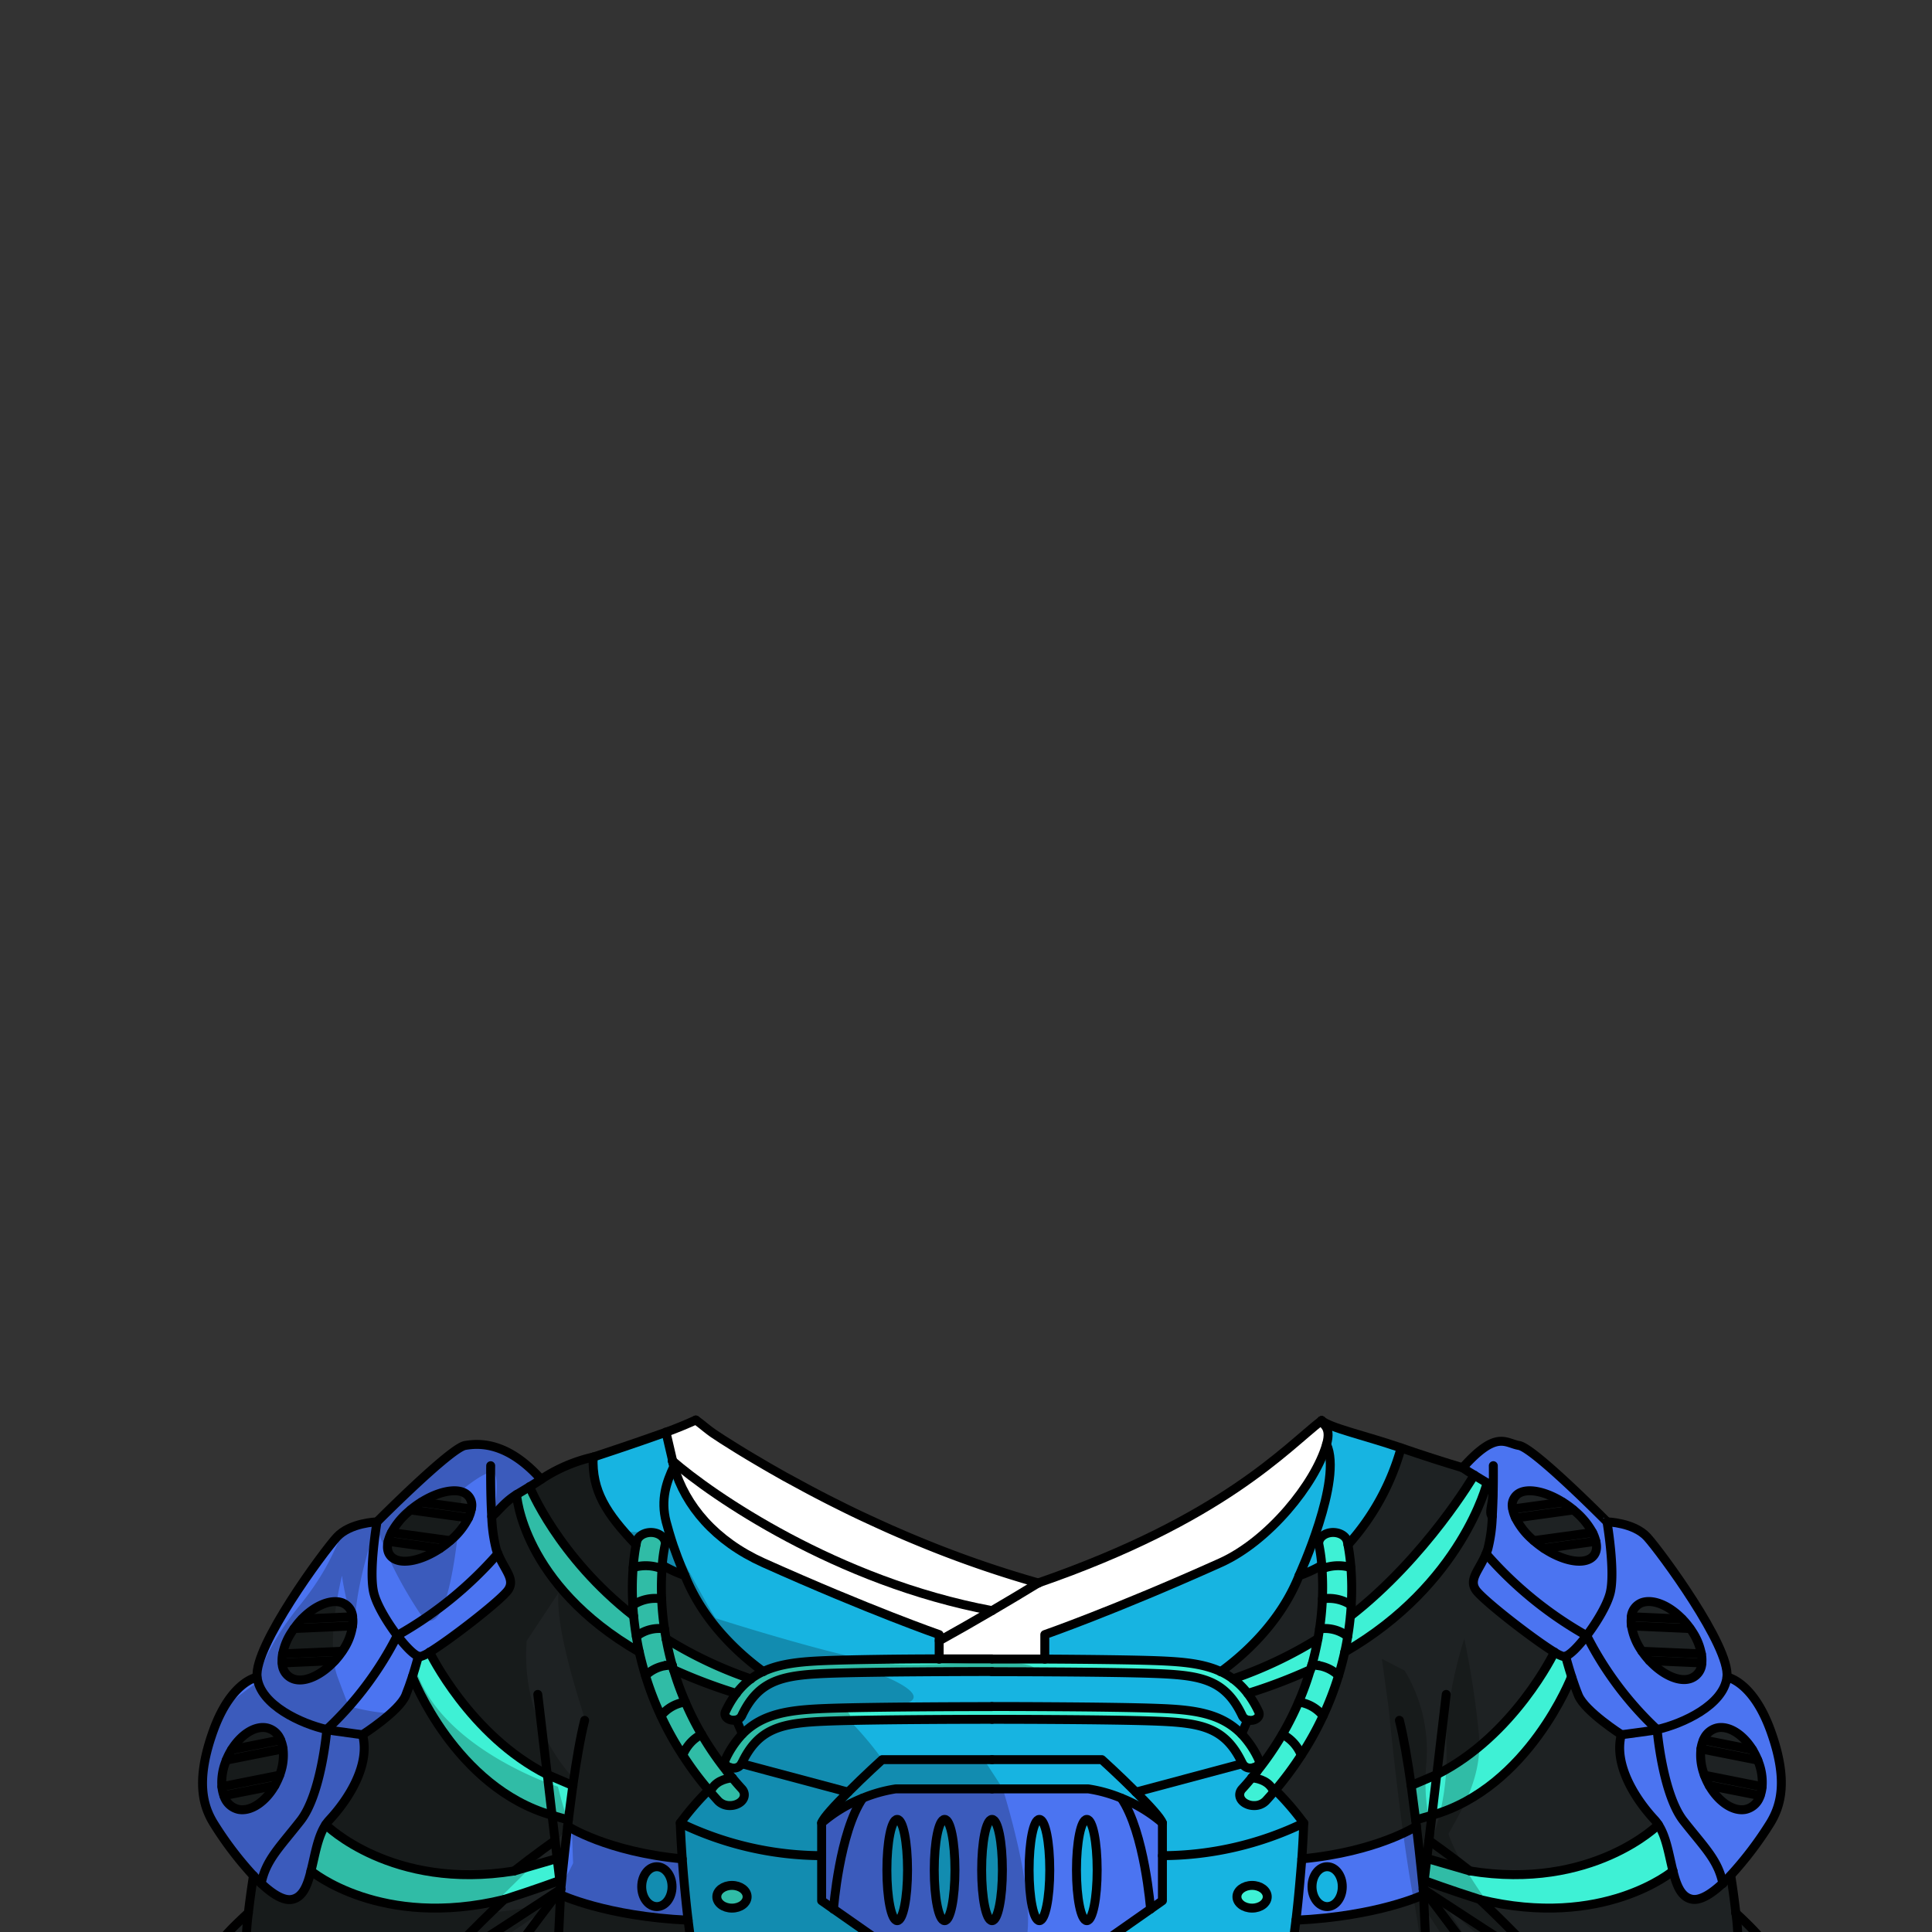 <svg xmlns="http://www.w3.org/2000/svg" viewBox="0 0 432 432">
  <rect x="0" y="0" width="432" height="432" fill="#333333" stroke="none"/>
  <defs>
    <style>.GUNDAN_RED_PANDA_OUTFIT_GUNDAN_RED_PANDA_OUTFIT_2_cls-1{isolation:isolate;}.GUNDAN_RED_PANDA_OUTFIT_GUNDAN_RED_PANDA_OUTFIT_2_cls-2{fill:#17b4e1;}.GUNDAN_RED_PANDA_OUTFIT_GUNDAN_RED_PANDA_OUTFIT_2_cls-3{fill:#4b74f1;}.GUNDAN_RED_PANDA_OUTFIT_GUNDAN_RED_PANDA_OUTFIT_2_cls-4{fill:#1e2223;}.GUNDAN_RED_PANDA_OUTFIT_GUNDAN_RED_PANDA_OUTFIT_2_cls-5{fill:#3ef1d5;}.GUNDAN_RED_PANDA_OUTFIT_GUNDAN_RED_PANDA_OUTFIT_2_cls-6{fill:#fff;}.GUNDAN_RED_PANDA_OUTFIT_GUNDAN_RED_PANDA_OUTFIT_2_cls-7{fill:none;stroke:#000;stroke-linecap:round;stroke-linejoin:round;stroke-width:2px;}.GUNDAN_RED_PANDA_OUTFIT_GUNDAN_RED_PANDA_OUTFIT_2_cls-8{opacity:0.22;mix-blend-mode:multiply;}</style>
  </defs>
  <g class="GUNDAN_RED_PANDA_OUTFIT_GUNDAN_RED_PANDA_OUTFIT_2_cls-1">
    <g id="outfit">
      <polyline class="GUNDAN_RED_PANDA_OUTFIT_GUNDAN_RED_PANDA_OUTFIT_2_cls-2" points="127.46 327.4 151.84 319.13 157.63 349.97 153.32 359.25 131.89 349.97" />
      <polyline class="GUNDAN_RED_PANDA_OUTFIT_GUNDAN_RED_PANDA_OUTFIT_2_cls-2" points="319.86 326.74 295.49 318.47 289.69 349.31 294 358.58 315.43 349.31" />
      <path class="GUNDAN_RED_PANDA_OUTFIT_GUNDAN_RED_PANDA_OUTFIT_2_cls-3" d="M250.72,402.05a32.47,32.47,0,0,0-7.37-2.06H200.28a34.06,34.06,0,0,0-16.57,7.62V425l2.66,1.86L200,436.4h43.73l13.59-9.52,2.65-1.86V407.61A32.34,32.34,0,0,0,250.72,402.05Zm-50.11,27.43c-1.27,0-2.3-5.08-2.3-11.34s1-11.32,2.3-11.32,2.32,5.07,2.32,11.32S201.9,429.48,200.61,429.48Zm10.61,0c-1.27,0-2.32-5.08-2.32-11.34s1-11.32,2.32-11.32,2.31,5.07,2.31,11.32S212.49,429.48,211.22,429.48Zm10.6,0c-1.28,0-2.32-5.08-2.32-11.34s1-11.32,2.32-11.32,2.32,5.07,2.32,11.32S223.1,429.48,221.82,429.48Zm10.59,0c-1.27,0-2.3-5.08-2.3-11.34s1-11.32,2.3-11.32,2.32,5.07,2.32,11.32S233.7,429.48,232.41,429.48Zm10.61,0c-1.29,0-2.32-5.08-2.32-11.34s1-11.32,2.32-11.32,2.31,5.07,2.31,11.32S244.29,429.48,243,429.48Z" />
      <path class="GUNDAN_RED_PANDA_OUTFIT_GUNDAN_RED_PANDA_OUTFIT_2_cls-2" d="M243,406.82c-1.28,0-2.32,5.07-2.32,11.32s1,11.33,2.32,11.33,2.31-5.07,2.31-11.33S244.29,406.82,243,406.82Z" />
      <path class="GUNDAN_RED_PANDA_OUTFIT_GUNDAN_RED_PANDA_OUTFIT_2_cls-2" d="M221.82,406.82c-1.28,0-2.32,5.07-2.32,11.32s1,11.33,2.32,11.33,2.32-5.07,2.32-11.33S223.1,406.82,221.82,406.82Z" />
      <path class="GUNDAN_RED_PANDA_OUTFIT_GUNDAN_RED_PANDA_OUTFIT_2_cls-2" d="M211.22,406.82c-1.28,0-2.32,5.07-2.32,11.32s1,11.33,2.32,11.33,2.31-5.07,2.31-11.33S212.49,406.82,211.22,406.82Z" />
      <path class="GUNDAN_RED_PANDA_OUTFIT_GUNDAN_RED_PANDA_OUTFIT_2_cls-2" d="M232.41,406.82c-1.27,0-2.3,5.07-2.3,11.32s1,11.33,2.3,11.33,2.32-5.07,2.32-11.33S233.69,406.82,232.41,406.82Z" />
      <path class="GUNDAN_RED_PANDA_OUTFIT_GUNDAN_RED_PANDA_OUTFIT_2_cls-2" d="M200.62,406.82c-1.27,0-2.31,5.07-2.31,11.32s1,11.33,2.31,11.33,2.31-5.07,2.31-11.33S201.9,406.82,200.62,406.82Z" />
      <path class="GUNDAN_RED_PANDA_OUTFIT_GUNDAN_RED_PANDA_OUTFIT_2_cls-4" d="M393.31,394.29c-.09-.24-.17-.49-.27-.72a15.52,15.52,0,0,0-1.18-2.34c-2.06-3.33-5.18-5.39-7.83-4.88a4.33,4.33,0,0,0-3.14,2.7,7.26,7.26,0,0,0-.55,2,12.43,12.43,0,0,0,.67,5.6c0,.09.06.2.1.29a16,16,0,0,0,1.08,2.32c2.05,3.59,5.33,5.86,8.09,5.33a4.43,4.43,0,0,0,3.3-3.08,7.24,7.24,0,0,0,.43-2A12.54,12.54,0,0,0,393.31,394.29Z" />
      <path class="GUNDAN_RED_PANDA_OUTFIT_GUNDAN_RED_PANDA_OUTFIT_2_cls-4" d="M380.43,369.81a13.42,13.42,0,0,0-2.06-5,7.75,7.75,0,0,0-.46-.66,15.45,15.45,0,0,0-1.78-2.13c-2.9-3-6.5-4.51-9-3.62a3.69,3.69,0,0,0-2.36,3.11h0a6.65,6.65,0,0,0,0,2,13.36,13.36,0,0,0,2.13,5.39l.19.27a15.72,15.72,0,0,0,1.67,2.1c2.95,3.22,6.76,5,9.34,4a3.79,3.79,0,0,0,2.41-3.51A7.12,7.12,0,0,0,380.43,369.81Z" />
      <path class="GUNDAN_RED_PANDA_OUTFIT_GUNDAN_RED_PANDA_OUTFIT_2_cls-4" d="M356.09,342.68a16.77,16.77,0,0,0-3.63-4.49l-.65-.56a20.65,20.65,0,0,0-2.41-1.74c-3.76-2.35-7.76-3.22-9.86-1.9a3.11,3.11,0,0,0-1.3,3.43h0a7.37,7.37,0,0,0,.66,2,15.92,15.92,0,0,0,3.79,4.83,3.22,3.22,0,0,0,.28.24,20.22,20.22,0,0,0,2.3,1.75c3.9,2.59,8.16,3.6,10.36,2.23,1.24-.78,1.61-2.17,1.2-3.83A8.36,8.36,0,0,0,356.09,342.68Z" />
      <path class="GUNDAN_RED_PANDA_OUTFIT_GUNDAN_RED_PANDA_OUTFIT_2_cls-4" d="M94.23,335.89a20.65,20.65,0,0,0-2.41,1.74l-.65.56a16.52,16.52,0,0,0-3.62,4.49,8.42,8.42,0,0,0-.75,2c-.41,1.66,0,3.05,1.21,3.83,2.2,1.37,6.45.36,10.36-2.23a21,21,0,0,0,2.29-1.75,2.31,2.31,0,0,0,.29-.24,16.24,16.24,0,0,0,3.79-4.83,7.33,7.33,0,0,0,.65-2h0A3.1,3.1,0,0,0,104.1,334C102,332.67,98,333.54,94.23,335.89Z" />
      <path class="GUNDAN_RED_PANDA_OUTFIT_GUNDAN_RED_PANDA_OUTFIT_2_cls-4" d="M62.74,389.05a4.31,4.31,0,0,0-3.14-2.7c-2.65-.51-5.76,1.55-7.82,4.88a14.64,14.64,0,0,0-1.18,2.34c-.1.23-.18.48-.27.72a12.56,12.56,0,0,0-.71,5.22,7.61,7.61,0,0,0,.44,2,4.43,4.43,0,0,0,3.29,3.08c2.77.53,6-1.74,8.1-5.33a16,16,0,0,0,1.08-2.32c0-.09.06-.2.1-.29a12.42,12.42,0,0,0,.66-5.6A7.26,7.26,0,0,0,62.74,389.05Z" />
      <path class="GUNDAN_RED_PANDA_OUTFIT_GUNDAN_RED_PANDA_OUTFIT_2_cls-4" d="M78.83,361.51a3.68,3.68,0,0,0-2.35-3.11c-2.48-.89-6.08.66-9,3.62a15.45,15.45,0,0,0-1.78,2.13,6,6,0,0,0-.46.66,13.46,13.46,0,0,0-2.07,5,6.76,6.76,0,0,0-.11,2,3.79,3.79,0,0,0,2.41,3.51c2.57.93,6.39-.81,9.34-4a15.65,15.65,0,0,0,1.66-2.1,2.61,2.61,0,0,0,.19-.27,13.08,13.08,0,0,0,2.13-5.39,6.08,6.08,0,0,0,0-2Z" />
      <path class="GUNDAN_RED_PANDA_OUTFIT_GUNDAN_RED_PANDA_OUTFIT_2_cls-3" d="M318.23,422.42l-.06-.63c0-.34-.07-.82-.13-1.4,0-.2-.05-.43-.07-.66-.09-.83-.18-1.83-.3-3,0-.36-.09-.73-.13-1.12-.22-2.13-.51-4.63-.83-7.29h0l0,0h0l-.07,0-.06,0h0l-.08,0-.1.06h0l-.07,0-.16.09h0l0,0-.24.12h0l0,0c-.29.17-.66.36-1.1.57h0l-.24.11-.24.12-.41.19h0a.75.75,0,0,1-.13.06h0l-.21.09-.37.17-.51.23-.12,0h0l-.17.07-.88.36-.37.15h0l-.57.23-.21.07h0l-.83.3c-.72.26-1.48.52-2.29.78-.49.16-1,.31-1.53.46-1.05.3-2.17.61-3.37.89l-1.07.24c-1.19.27-2.44.51-3.75.74l-1,.17-2.24.32-1.5.18-1.56.16c-.26,3.7-.67,8.44-1.3,13.71,2.1-.1,4.1-.25,6-.44l1.05-.12c.45,0,.88-.09,1.31-.15,1.34-.16,2.63-.34,3.84-.54l1.31-.22c.84-.15,1.66-.3,2.44-.46l2.14-.46c2.89-.67,5.21-1.36,6.91-1.94l1.16-.4.14-.05,1.09-.42c.76-.3,1.15-.48,1.15-.48Zm-21.46,3.9c-1.9,0-3.41-2-3.41-4.46s1.51-4.45,3.41-4.45,3.38,2,3.38,4.45S298.64,426.32,296.77,426.32Z" />
      <path class="GUNDAN_RED_PANDA_OUTFIT_GUNDAN_RED_PANDA_OUTFIT_2_cls-3" d="M152.55,415.65c-1.44-.14-2.84-.3-4.16-.5l-.75-.11-1.6-.26-1-.19-1.27-.25c-1.07-.22-2.11-.46-3.08-.7l-.85-.22c-.59-.15-1.17-.31-1.72-.47s-1-.3-1.52-.46l-1.41-.47h0l-.87-.3-.42-.15-.41-.15h0l-.21-.07-.48-.19-.09,0h0l-.38-.15-.36-.14h0l-.09,0-.43-.18-.41-.18-.39-.17-1.11-.52-.91-.45L128,409l-.15-.08,0,0-.48-.27a2.24,2.24,0,0,1-.29-.17s0,0,0,0h0l-.05,0,0,0h0c0,.36-.09.72-.13,1.07s-.09.72-.12,1.06c-.2,1.63-.37,3.17-.52,4.57,0,.4-.09.79-.13,1.16-.09.79-.16,1.53-.23,2.19,0,.37-.07.71-.11,1,0,.48-.09.91-.13,1.28,0,.13,0,.25,0,.36s0,.29,0,.42h0c-.06.59-.09.92-.09.92l-.06,1.26s10.19,4.83,28.51,5.68C153.23,424.09,152.82,419.35,152.55,415.65Zm-5.67,10.67c-1.87,0-3.38-2-3.38-4.46s1.51-4.45,3.38-4.45,3.39,2,3.39,4.45S148.76,426.32,146.88,426.32Z" />
      <path class="GUNDAN_RED_PANDA_OUTFIT_GUNDAN_RED_PANDA_OUTFIT_2_cls-3" d="M395.92,387c-4-11.14-9.77-12-9.77-12,.75-6.86-14.85-28.06-17.84-31.3s-8.95-3.4-8.95-3.4S343,323.78,339.65,323.21c-3.09-.52-5-3.53-12.61,5,.87.59,1.73,1.14,2.57,1.62l2.9,1.76c2.87,1.77-.18,6.54,1.17,7.49a34.58,34.58,0,0,1-1,7.3c-.13.37-.26.74-.41,1.08a85.84,85.84,0,0,0,22.5,18.29c.25.52.51,1,.79,1.54.16.33.34.65.52,1,.28.52.58,1,.87,1.53l.52.86c1.17,1.93,2.37,3.73,3.57,5.36.19.26.36.5.56.75,1.19,1.59,2.34,3,3.41,4.25.78.91,1.52,1.73,2.18,2.43.17.17.32.35.48.51,1.1,1.16,1.95,2,2.43,2.41l.31.29.1.09s1.2,14.44,5.91,20.41,7.71,8.74,8.79,14c.58-.53,1.14-1.11,1.72-1.71a79.14,79.14,0,0,0,9-11.88C398.16,403.76,400,398.15,395.92,387Zm-50.65-40.77a19,19,0,0,1-2.29-1.75,2.31,2.31,0,0,1-.29-.24,15.92,15.92,0,0,1-3.79-4.83,7.54,7.54,0,0,1-.66-2v0a3.12,3.12,0,0,1,1.3-3.43c2.1-1.31,6.1-.44,9.87,1.91a18.46,18.46,0,0,1,2.4,1.74c.23.18.43.36.66.55a16.76,16.76,0,0,1,3.62,4.49,8.64,8.64,0,0,1,.74,1.95c.41,1.67,0,3.06-1.2,3.84C353.42,349.84,349.17,348.83,345.27,346.24Zm23.53,25.08a16.28,16.28,0,0,1-1.67-2.09c-.06-.09-.12-.19-.19-.28a13.36,13.36,0,0,1-2.13-5.39,6.59,6.59,0,0,1,0-2v0a3.69,3.69,0,0,1,2.36-3.11c2.47-.89,6.07.66,9,3.62a15.45,15.45,0,0,1,1.78,2.13,7.75,7.75,0,0,1,.46.66,13.8,13.8,0,0,1,2.07,5,7.08,7.08,0,0,1,.1,2,3.74,3.74,0,0,1-2.4,3.5C375.56,376.29,371.74,374.54,368.8,371.32ZM394,399.51a7.24,7.24,0,0,1-.44,2,4.4,4.4,0,0,1-3.29,3.08c-2.76.52-6-1.74-8.09-5.33a15.47,15.47,0,0,1-1.08-2.32c0-.09-.06-.2-.1-.29a12.42,12.42,0,0,1-.67-5.59,7.39,7.39,0,0,1,.55-2,4.31,4.31,0,0,1,3.14-2.7c2.65-.51,5.77,1.55,7.83,4.87a16.12,16.12,0,0,1,1.18,2.35c.1.23.18.48.27.72A12.54,12.54,0,0,1,394,399.51Z" />
      <path class="GUNDAN_RED_PANDA_OUTFIT_GUNDAN_RED_PANDA_OUTFIT_2_cls-3" d="M120.53,330.29l-.07-.07c-.25-.26-.5-.53-.75-.77l-.07-.08-.16-.16-.19-.18c-.28-.29-.57-.56-.86-.81s-.46-.43-.7-.63c-.78-.67-.83-.47-1.58-1l-.34-.24c-.39-.26-.78-.51-1.16-.72l-.61-.35-.11-.06-.11-.06-1-.51-.69-.3L111,324l-.27-.08a10.18,10.18,0,0,0-1.29-.37l-.5-.11c-.33-.07-.64-.13-1-.17l-.38-.06a4.57,4.57,0,0,0-.5,0l-.43,0h-.93l-.5,0a5.11,5.11,0,0,0-.58,0h-.23l-.25,0-.21,0a2.26,2.26,0,0,0-.55.19h0l0,0-.11.05,0,0a15.5,15.5,0,0,0-2.28,1.5c-.23.17-.46.34-.69.54-.84.65-1.76,1.41-2.7,2.23-.28.23-.54.47-.81.71-3.21,2.81-6.74,6.19-9.23,8.61l0,0-.12.1,0,0,0,0s0,0,0,0c-1,1-1.86,1.81-2.37,2.33l-.17.17-.48.47h-.56a19.26,19.26,0,0,0-2.11.29l-.49.12c-.41.08-.84.2-1.27.33a2.29,2.29,0,0,0-.37.12c-.21.07-.42.14-.63.23l-.24.1c-.31.13-.62.27-.93.43l-.11.06-.17.08,0,0a9.12,9.12,0,0,0-1.08.71,3.73,3.73,0,0,0-.43.36,6.2,6.2,0,0,0-.52.5c-3,3.24-18.58,24.44-17.83,31.3,0,0-5.75.88-9.78,12-.54,1.51-1,2.91-1.32,4.22-.07.27-.14.53-.2.78a7.47,7.47,0,0,0-.17.76c-.09.39-.17.77-.24,1.15a25,25,0,0,0-.46,5.2v0c0,.31,0,.6,0,.9,0,.15,0,.29,0,.45s0,.26,0,.39c0,.28.07.54.12.8s.1.65.17.95.16.63.25.94a7,7,0,0,0,.22.69,1.61,1.61,0,0,0,.09.26c.08.21.15.42.24.63l.06.15a13.17,13.17,0,0,0,.6,1.25l.09.18c.06.12.13.24.2.36l.23.41a78.19,78.19,0,0,0,9,11.88l.18.19h0l0,0,.15.14.08.09.4.42c.29.29.58.57.86.83v0a1.74,1.74,0,0,1,.05-.22c0-.24.11-.47.17-.7,0,0,0,0,0,0a7.78,7.78,0,0,1,.25-.86v0c.08-.22.15-.44.24-.66a16.3,16.3,0,0,1,1.16-2.42l.25-.41a25.61,25.61,0,0,1,1.54-2.23l.54-.71c.39-.5.81-1,1.27-1.58.14-.19.3-.37.46-.57.85-1.05,1.8-2.21,2.83-3.52,4.7-6,5.91-20.41,5.91-20.41a55.89,55.89,0,0,0,4-4.05l.92-1a.13.13,0,0,0,.06-.07l0,0c.54-.62,1.12-1.29,1.71-2,.42-.5.85-1,1.27-1.59a76.06,76.06,0,0,0,5.11-7.44c.13-.2.26-.4.37-.61.78-1.33,1.54-2.71,2.26-4.16.62-.34,1.23-.69,1.84-1.05,1.51-.89,2.94-1.81,4.31-2.74q1.22-.82,2.37-1.68c.58-.41,1.13-.84,1.68-1.25l.12-.09a88.46,88.46,0,0,0,6.79-5.86l.76-.73c.37-.36.73-.72,1.06-1.06s.89-.9,1.3-1.33c.72-.76,1.35-1.46,1.91-2.09a2.19,2.19,0,0,1,.21-.23h0l.15-.17a9.27,9.27,0,0,1-.41-1.08c0-.12-.07-.24-.11-.37a6.69,6.69,0,0,1-.2-.9,1.84,1.84,0,0,1-.05-.25,42.81,42.81,0,0,1-.57-5h0c0-.27,0-.53,0-.8a4.85,4.85,0,0,0,.4-.28c1.34-.93,2.56-3,5.16-4.61l1.39-.85c.48-.3,1-.59,1.51-.9l.11-.07h0c.8-.47,1.62-1,2.45-1.55C120.82,330.63,120.68,330.45,120.53,330.29ZM86.8,344.63a8.7,8.7,0,0,1,.75-1.95,16.38,16.38,0,0,1,3.62-4.49c.22-.19.42-.37.66-.55a19.17,19.17,0,0,1,2.4-1.74,19.36,19.36,0,0,1,1.76-1l.67-.32.08,0c.24-.11.5-.22.74-.31l.61-.23.2-.06c.2-.07.41-.13.61-.18s.38-.11.58-.15a2.47,2.47,0,0,1,.29-.06l.55-.1h0c.2,0,.39-.05.58-.07H101l.58,0,.42,0a1.9,1.9,0,0,1,.41,0c.13,0,.25,0,.38.06h0a1.09,1.09,0,0,1,.31.08h0a3.64,3.64,0,0,1,.9.4,3.1,3.1,0,0,1,1.29,3.43v0a7.88,7.88,0,0,1-.65,2l-.22.41a3,3,0,0,1-.23.43c-.09.14-.17.29-.27.44a12.4,12.4,0,0,1-1.07,1.47l-.44.51-.15.16c-.21.24-.44.48-.67.71l-.3.29-.44.41-.28.24a19.94,19.94,0,0,1-2.3,1.75c-3.9,2.59-8.16,3.6-10.36,2.23C86.76,347.69,86.39,346.3,86.8,344.63Zm-24.17,52c0,.09-.07.2-.11.29a14.51,14.51,0,0,1-1.07,2.32c-2.05,3.59-5.33,5.85-8.1,5.33a4.4,4.4,0,0,1-3.29-3.08,7.61,7.61,0,0,1-.44-2,12.73,12.73,0,0,1,.71-5.22c.09-.24.17-.49.27-.72a15.18,15.18,0,0,1,1.18-2.35c2.06-3.32,5.17-5.38,7.82-4.87a4.31,4.31,0,0,1,3.14,2.7,6.74,6.74,0,0,1,.55,2A12.4,12.4,0,0,1,62.63,396.65Zm16.19-33.09A13.22,13.22,0,0,1,76.69,369c-.06.09-.12.19-.19.28a15.46,15.46,0,0,1-1.67,2.09l-.15.16c-.3.32-.6.61-.92.9-.16.15-.31.29-.47.42s-.56.47-.86.68l-.49.35a10.57,10.57,0,0,1-1,.61,4.08,4.08,0,0,1-.5.27,8.47,8.47,0,0,1-2.9.87l-.46,0a4.37,4.37,0,0,1-1.56-.26,3.75,3.75,0,0,1-2.41-3.5,6.46,6.46,0,0,1,.12-2,13.39,13.39,0,0,1,2.05-5,7.85,7.85,0,0,1,.47-.66A15.45,15.45,0,0,1,67.51,362c2.47-2.52,5.45-4,7.8-3.86a5,5,0,0,1,1.17.24,4.24,4.24,0,0,1,.82.43l.13.11a.77.77,0,0,1,.19.16,2.61,2.61,0,0,1,.24.23h0l0,0v0s.06.05.07.09a.69.69,0,0,1,.11.13,1.13,1.13,0,0,1,.13.2.05.05,0,0,1,0,0s0,0,0,0a2.64,2.64,0,0,1,.2.37.7.7,0,0,1,.09.17,3.58,3.58,0,0,1,.11.35,2,2,0,0,1,.1.32,2.11,2.11,0,0,1,.1.45v0a7.11,7.11,0,0,1,0,1.47h0C78.87,363.2,78.85,363.38,78.82,363.56Z" />
      <path class="GUNDAN_RED_PANDA_OUTFIT_GUNDAN_RED_PANDA_OUTFIT_2_cls-3" d="M376.45,407.15c-4.7-6-5.91-20.42-5.91-20.42a75.65,75.65,0,0,1-15.74-21,85.65,85.65,0,0,1-22.5-18.3c-1.5,3.65-3.91,5.67-2.27,8.07,1.49,2.18,12.65,10.89,17.55,13.89a7.43,7.43,0,0,0,2.08,1,1,1,0,0,0,.42-.07s.55,2.1,1.33,4.55c.47,1.4,1,2.92,1.53,4.22,1.5,3.57,9.63,8.76,9.63,8.76-1.79,6.73,3.13,14.46,7.5,19.14a8.06,8.06,0,0,1,.75,1c1.81,2.7,2.4,6.86,3.28,10.35.8,3.23,1.83,5.88,4.26,6.34,1.89.36,4.38-1.22,6.88-3.57C384.16,415.88,381.15,413.13,376.45,407.15Z" />
      <path class="GUNDAN_RED_PANDA_OUTFIT_GUNDAN_RED_PANDA_OUTFIT_2_cls-3" d="M88.84,365.75a75.79,75.79,0,0,1-15.75,21s-1.2,14.44-5.9,20.42-7.71,8.73-8.79,14c2.5,2.35,5,3.93,6.88,3.57,2.42-.46,3.46-3.11,4.25-6.34.89-3.49,1.48-7.65,3.28-10.35a8.13,8.13,0,0,1,.76-1c4.37-4.68,9.29-12.41,7.49-19.14,0,0,8.14-5.19,9.64-8.76.53-1.3,1.06-2.82,1.52-4.22.78-2.45,1.33-4.55,1.33-4.55a1,1,0,0,0,.43.07,7.42,7.42,0,0,0,2.07-1c4.91-3,16.07-11.71,17.55-13.89,1.64-2.4-.77-4.42-2.26-8.07A85.83,85.83,0,0,1,88.84,365.75Z" />
      <path class="GUNDAN_RED_PANDA_OUTFIT_GUNDAN_RED_PANDA_OUTFIT_2_cls-5" d="M279,378.66a118,118,0,0,0,14-5.32h0c.11-.33.21-.67.29-1h0q.84-3.07,1.36-5.93a92.78,92.78,0,0,1-19,9A16.64,16.64,0,0,1,279,378.66Z" />
      <path class="GUNDAN_RED_PANDA_OUTFIT_GUNDAN_RED_PANDA_OUTFIT_2_cls-5" d="M329.6,329.82S319,348.06,302,361.33c-.14,1.46-.33,3-.6,4.57-.18,1.14-.4,2.31-.67,3.51,26.27-15.14,31.83-37.83,31.83-37.83C331.61,331,330.65,330.44,329.6,329.82Z" />
      <path class="GUNDAN_RED_PANDA_OUTFIT_GUNDAN_RED_PANDA_OUTFIT_2_cls-5" d="M370.82,408S356,422.81,328.64,418.34h0l-9.57-2.79-.59,4.95s5.69,2.09,12.42,4.23h0c27.65,6.75,43.21-6.39,43.21-6.39C373.22,414.85,372.63,410.69,370.82,408Z" />
      <path class="GUNDAN_RED_PANDA_OUTFIT_GUNDAN_RED_PANDA_OUTFIT_2_cls-5" d="M351.41,374.9c-.78-2.45-1.33-4.55-1.33-4.55a1,1,0,0,1-.42.07,7.43,7.43,0,0,1-2.08-1s-8.95,18.68-26.31,27.39h0l-5.74,2.46h0c.39,2.57.72,5.17,1,7.65l3.65-1.05C341.86,399.73,351.41,374.9,351.41,374.9Z" />
      <path class="GUNDAN_RED_PANDA_OUTFIT_GUNDAN_RED_PANDA_OUTFIT_2_cls-5" d="M122.38,396.8h0c-17.36-8.71-26.32-27.39-26.32-27.39a7.42,7.42,0,0,1-2.07,1,1,1,0,0,1-.43-.07s-.55,2.1-1.33,4.55c0,0,9.56,24.83,31.22,31l3.65,1.05c.32-2.48.66-5.08,1-7.65h0Z" />
      <path class="GUNDAN_RED_PANDA_OUTFIT_GUNDAN_RED_PANDA_OUTFIT_2_cls-5" d="M115,418.34h0C87.61,422.81,72.81,408,72.81,408c-1.8,2.7-2.39,6.86-3.28,10.35,0,0,15.57,13.14,43.21,6.39h0c6.72-2.14,12.41-4.23,12.41-4.23l-.59-4.95Z" />
      <path class="GUNDAN_RED_PANDA_OUTFIT_GUNDAN_RED_PANDA_OUTFIT_2_cls-5" d="M141.68,361.33c-17-13.27-23.26-28.91-23.26-28.91-1,.62-2,1.21-2.91,1.76,0,0,1.18,20.09,27.44,35.23-.27-1.2-.48-2.37-.66-3.51C142,364.31,141.83,362.79,141.68,361.33Z" />
      <path class="GUNDAN_RED_PANDA_OUTFIT_GUNDAN_RED_PANDA_OUTFIT_2_cls-5" d="M150.31,372.34h0c.09.33.18.67.28,1h0a118.14,118.14,0,0,0,14.06,5.32,16.88,16.88,0,0,1,3.25-3.24,92.43,92.43,0,0,1-19-9Q149.46,369.26,150.31,372.34Z" />
      <path class="GUNDAN_RED_PANDA_OUTFIT_GUNDAN_RED_PANDA_OUTFIT_2_cls-4" d="M329.6,329.82S319,348.06,302,361.33c.08-.83.14-1.64.18-2.41a62,62,0,0,0-.06-8.4,46.92,46.92,0,0,0-.66-5.12,53.75,53.75,0,0,0,11.88-21.64c4.84,1.67,9.82,3.26,13.75,4.43C327.91,328.79,328.77,329.33,329.6,329.82Z" />
      <path class="GUNDAN_RED_PANDA_OUTFIT_GUNDAN_RED_PANDA_OUTFIT_2_cls-4" d="M124,451.39h0l.61-12.87c.57.25,15.74,7.34,31.83,7.37-.71-3.57-1.31-7.14-1.81-10.6-.3-2-.55-4-.79-5.92-18.32-.85-28.52-5.68-28.52-5.68l.06-1.26s.59-6.3,1.53-14.07c0,0,8.78,5.71,25.62,7.3-.35-4.93-.44-8-.44-8a62.1,62.1,0,0,1,6.36-7.38,71.26,71.26,0,0,1-5.79-7.8,68.08,68.08,0,0,1-4.88-8.78,67,67,0,0,1-3.46-9c-.55-1.81-1-3.56-1.39-5.25-26.26-15.14-27.44-35.23-27.44-35.23-2.87,1.77-4.21,3.94-5.56,4.89a34.47,34.47,0,0,0,1,7.3,9.27,9.27,0,0,0,.41,1.08c1.49,3.65,3.9,5.67,2.26,8.07-1.48,2.18-12.64,10.89-17.55,13.89,0,0,9,18.68,26.32,27.39h0l5.74,2.46h0c-.38,2.57-.72,5.17-1,7.65l-3.65-1.05c-21.66-6.13-31.22-31-31.22-31-.46,1.4-1,2.92-1.52,4.22-1.5,3.57-9.64,8.76-9.64,8.76,1.8,6.73-3.12,14.46-7.49,19.14a8.13,8.13,0,0,0-.76,1s14.8,14.82,42.19,10.35h0l9.57-2.79.59,4.95s-5.69,2.09-12.41,4.23h0c-27.64,6.75-43.21-6.39-43.21-6.39-.79,3.23-1.83,5.88-4.25,6.34-1.9.36-4.38-1.22-6.88-3.57-.58-.54-1.14-1.11-1.72-1.71-.3,1.91-.78,5.11-1.14,8.32-2.49,2.29-6.29,6-6.49,7.19s1.74,3,3.1,5.18c-1,3.83-2.91,10.94-4.29,14C45.92,458.29,46.37,466,46.37,466H162.09c-.64-1.63-1.25-3.33-1.82-5.08C160.27,460.92,135.92,458.08,124,451.39Z" />
      <path class="GUNDAN_RED_PANDA_OUTFIT_GUNDAN_RED_PANDA_OUTFIT_2_cls-4" d="M295.05,364.22a64.05,64.05,0,0,0,.64-6.7,60.11,60.11,0,0,0-.08-6.72c0-.29,0-.56-.05-.83a31.47,31.47,0,0,1-5.09,2.34c-4.24,10.62-12.58,17.89-17.52,21.47a15.45,15.45,0,0,1,2.76,1.64,92.78,92.78,0,0,0,19-9C294.83,365.67,294.94,364.93,295.05,364.22Z" />
      <path class="GUNDAN_RED_PANDA_OUTFIT_GUNDAN_RED_PANDA_OUTFIT_2_cls-4" d="M290.4,380.58a62.46,62.46,0,0,0,2.62-7.24,118,118,0,0,1-14,5.32,22.89,22.89,0,0,1,2.46,4.12c.36.75-.17,1.56-1.17,1.83a2.37,2.37,0,0,1-.64.07,2.27,2.27,0,0,1-.65-.08l-1.35,3.12a21,21,0,0,1,3.81,5.68c.36.76-.17,1.57-1.17,1.84l.83.82a68.38,68.38,0,0,0,5.67-8.25A66.16,66.16,0,0,0,290.4,380.58Z" />
      <path class="GUNDAN_RED_PANDA_OUTFIT_GUNDAN_RED_PANDA_OUTFIT_2_cls-4" d="M395.78,454.06c-1.38-3-3.31-10.14-4.29-14,1.36-2.16,3.3-3.89,3.1-5.18s-4-4.9-6.5-7.19c-.36-3.21-.83-6.41-1.14-8.32q-.85.9-1.71,1.71c-2.5,2.35-5,3.93-6.88,3.57-2.43-.46-3.46-3.11-4.26-6.34,0,0-15.56,13.14-43.21,6.39h0c-6.73-2.14-12.42-4.23-12.42-4.23l.59-4.95,9.57,2.79h0C356,422.81,370.82,408,370.82,408a8.06,8.06,0,0,0-.75-1c-4.37-4.68-9.29-12.41-7.5-19.14,0,0-8.13-5.19-9.63-8.76-.54-1.3-1.06-2.82-1.53-4.22,0,0-9.55,24.83-31.22,31l-3.65,1.05c-.32-2.48-.65-5.08-1-7.65h0l5.74-2.46h0c17.36-8.71,26.31-27.39,26.31-27.39-4.9-3-16.06-11.71-17.55-13.89-1.64-2.4.77-4.42,2.27-8.07.15-.34.28-.71.41-1.08a33.93,33.93,0,0,0,1-7.3c-1.34-.95,1.7-5.72-1.17-7.49,0,0-5.56,22.69-31.83,37.83q-.56,2.54-1.38,5.25a67,67,0,0,1-3.46,9,69.31,69.31,0,0,1-4.88,8.78,74,74,0,0,1-5.79,7.8,60.89,60.89,0,0,1,6.35,7.38s-.09,3.09-.43,8c16.83-1.59,25.62-7.3,25.62-7.3.93,7.77,1.52,14.07,1.52,14.07l.07,1.26s-10.2,4.83-28.52,5.68c-.24,1.91-.5,3.9-.79,5.92-.5,3.46-1.11,7-1.81,10.6,16.09,0,31.26-7.12,31.82-7.37l.62,12.87h0c-11.9,6.69-36.26,9.53-36.26,9.53-.56,1.75-1.18,3.45-1.82,5.08H397.26S397.71,458.29,395.78,454.06Z" />
      <path class="GUNDAN_RED_PANDA_OUTFIT_GUNDAN_RED_PANDA_OUTFIT_2_cls-4" d="M166,387.72l-1.34-3.12a2.39,2.39,0,0,1-.66.08,2.41,2.41,0,0,1-.64-.07c-1-.27-1.52-1.08-1.16-1.83a21.79,21.79,0,0,1,2.46-4.12,118.14,118.14,0,0,1-14.06-5.32,62.58,62.58,0,0,0,2.63,7.24,64.42,64.42,0,0,0,3.64,7.23,69.43,69.43,0,0,0,5.66,8.25c.53-.51.83-.82.83-.82-1-.27-1.52-1.08-1.16-1.84A20.75,20.75,0,0,1,166,387.72Z" />
      <path class="GUNDAN_RED_PANDA_OUTFIT_GUNDAN_RED_PANDA_OUTFIT_2_cls-4" d="M153.16,352.31a31,31,0,0,1-5.08-2.34c0,.27,0,.54-.05.83a57.79,57.79,0,0,0-.08,6.72,61.46,61.46,0,0,0,.64,6.7c.1.71.22,1.45.36,2.19a92.43,92.43,0,0,0,19,9,15.53,15.53,0,0,1,2.77-1.64C165.74,370.2,157.4,362.93,153.16,352.31Z" />
      <path class="GUNDAN_RED_PANDA_OUTFIT_GUNDAN_RED_PANDA_OUTFIT_2_cls-4" d="M141.51,358.92a60.35,60.35,0,0,1,.06-8.4,47.6,47.6,0,0,1,.65-5.12c-6.72-7-9.89-12.06-9.59-19.59a29,29,0,0,0-11.65,5c-.87.6-1.73,1.14-2.56,1.63,0,0,6.25,15.64,23.26,28.91C141.61,360.5,141.54,359.69,141.51,358.92Z" />
      <path class="GUNDAN_RED_PANDA_OUTFIT_GUNDAN_RED_PANDA_OUTFIT_2_cls-2" d="M296.76,417.4c-1.88,0-3.39,2-3.39,4.46s1.51,4.46,3.39,4.46,3.38-2,3.38-4.46S298.63,417.4,296.76,417.4Z" />
      <path class="GUNDAN_RED_PANDA_OUTFIT_GUNDAN_RED_PANDA_OUTFIT_2_cls-2" d="M150.27,421.86c0-2.46-1.51-4.46-3.4-4.46s-3.38,2-3.38,4.46,1.51,4.46,3.38,4.46S150.27,424.32,150.27,421.86Z" />
      <path class="GUNDAN_RED_PANDA_OUTFIT_GUNDAN_RED_PANDA_OUTFIT_2_cls-2" d="M285.17,400.25a4.47,4.47,0,0,1-.35.41c-.58.67-1.16,1.35-1.78,2a3.59,3.59,0,0,1-2.64,1,4,4,0,0,1-1.8-.41c-1.46-.75-1.83-2.24-.84-3.33.74-.82,1.46-1.62,2.13-2.45h0c.41-.49.8-1,1.19-1.47l-.84-.82a2.37,2.37,0,0,1-.64.07,2,2,0,0,1-1.82-1c-3.78-8-8.94-9.09-19-9.49-10.35-.42-36.71-.43-37-.43s-6.41,0-14,.06h-1.28l-4,0h-2.63l-7.69.11-1.19,0-1.15,0h0l-1.76,0-.6,0c-1,0-1.89.06-2.7.09-10.05.4-15.22,1.46-19,9.49a2,2,0,0,1-1.81,1,2.33,2.33,0,0,1-.64-.07s-.32.3-.84.82q.59.74,1.2,1.47h0c.66.83,1.38,1.63,2.12,2.45,1,1.09.63,2.58-.83,3.33a4,4,0,0,1-1.81.41,3.58,3.58,0,0,1-2.63-1c-.63-.68-1.21-1.36-1.79-2-.12-.13-.24-.27-.35-.41a61,61,0,0,0-6.35,7.39s.1,3.08.44,8c.27,3.7.68,8.44,1.3,13.71.25,1.91.5,3.89.8,5.91.09.63.19,1.26.29,1.9.05.38.12.77.18,1.16.11.73.23,1.46.36,2.21s.29,1.69.45,2.54.34,1.87.53,2.8c.77,3.84,1.65,7.66,2.7,11.34.35,1.25.73,2.5,1.12,3.7.56,1.75,1.18,3.44,1.81,5.07H281.54q1-2.44,1.83-5.07c.38-1.2.77-2.45,1.11-3.7,1-3.68,1.94-7.5,2.7-11.34.12-.65.25-1.3.38-1.95l.3-1.68.09-.48c.08-.52.18-1,.26-1.56s.21-1.25.31-1.88c.17-1,.32-2,.47-3.06.29-2,.54-4,.79-5.91.63-5.27,1-10,1.3-13.71.35-4.93.44-8,.44-8A60.07,60.07,0,0,0,285.17,400.25Zm-1.8,23.87c0,1.39-1.53,2.54-3.41,2.54s-3.39-1.15-3.39-2.54,1.51-2.54,3.39-2.54S283.37,422.72,283.37,424.12Zm-99.66-16.51A34.06,34.06,0,0,1,200.28,400h43.07a34.06,34.06,0,0,1,16.57,7.62V425l-2.65,1.86-13.59,9.52H200l-13.58-9.52L183.71,425V407.61Zm-16.65,16.51c0,1.39-1.51,2.54-3.39,2.54s-3.39-1.15-3.39-2.54,1.52-2.54,3.39-2.54S167.06,422.72,167.06,424.12Zm3.4,26.39c0,1.4-1.53,2.54-3.4,2.54s-3.39-1.14-3.39-2.54,1.53-2.53,3.39-2.53S170.46,449.12,170.46,450.51Zm102.72,0c0-1.39,1.52-2.53,3.39-2.53s3.39,1.14,3.39,2.53-1.52,2.54-3.39,2.54S273.18,451.91,273.18,450.51Z" />
      <path class="GUNDAN_RED_PANDA_OUTFIT_GUNDAN_RED_PANDA_OUTFIT_2_cls-2" d="M184.63,382c10.45-.41,36.92-.42,37.19-.42s26.73,0,37.19.42c7.76.31,14,1,18.61,5.74L279,384.6a1.81,1.81,0,0,1-1.17-.87c-3.78-8-8.94-9.1-19-9.51-10.35-.41-36.71-.42-37-.42s-26.64,0-37,.42c-10.05.41-15.22,1.47-19,9.51a1.79,1.79,0,0,1-1.16.87l1.34,3.12C170.62,383,176.86,382.29,184.63,382Z" />
      <path class="GUNDAN_RED_PANDA_OUTFIT_GUNDAN_RED_PANDA_OUTFIT_2_cls-5" d="M280,421.58c-1.89,0-3.4,1.14-3.4,2.54s1.51,2.54,3.4,2.54,3.39-1.14,3.39-2.54S281.84,421.58,280,421.58Z" />
      <path class="GUNDAN_RED_PANDA_OUTFIT_GUNDAN_RED_PANDA_OUTFIT_2_cls-5" d="M167.06,424.12c0-1.4-1.51-2.54-3.39-2.54s-3.4,1.14-3.4,2.54,1.53,2.54,3.4,2.54S167.06,425.52,167.06,424.12Z" />
      <path class="GUNDAN_RED_PANDA_OUTFIT_GUNDAN_RED_PANDA_OUTFIT_2_cls-5" d="M163.23,403.73a3.89,3.89,0,0,0,1.81-.43c1.46-.74,1.83-2.23.83-3.32-.74-.81-1.46-1.63-2.12-2.45h0c-.41-.49-.8-1-1.19-1.47a69.43,69.43,0,0,1-5.66-8.25,64.42,64.42,0,0,1-3.64-7.23,62.58,62.58,0,0,1-2.63-7.24h0c-.1-.33-.19-.67-.28-1h0q-.85-3.07-1.36-5.93c-.14-.74-.26-1.48-.36-2.19a61.46,61.46,0,0,1-.64-6.7,57.79,57.79,0,0,1,.08-6.72c0-.29,0-.56.05-.83a33.88,33.88,0,0,1,.63-4.53c.3-1.29-.86-2.54-2.61-2.77s-3.4.64-3.71,1.94c0,.09-.09.36-.17.79a47.6,47.6,0,0,0-.65,5.12,60.35,60.35,0,0,0-.06,8.4c0,.77.1,1.58.17,2.41.15,1.46.34,3,.61,4.57.18,1.14.39,2.31.66,3.51.37,1.69.84,3.44,1.39,5.25a67,67,0,0,0,3.46,9,68.08,68.08,0,0,0,4.88,8.78,71.26,71.26,0,0,0,5.79,7.8,4.1,4.1,0,0,0,.34.41c.58.67,1.17,1.35,1.78,2A3.59,3.59,0,0,0,163.23,403.73Z" />
      <path class="GUNDAN_RED_PANDA_OUTFIT_GUNDAN_RED_PANDA_OUTFIT_2_cls-5" d="M302.07,350.52a46.92,46.92,0,0,0-.66-5.12c-.07-.43-.14-.7-.16-.79-.31-1.3-2-2.17-3.72-1.94s-2.91,1.48-2.6,2.77a41.25,41.25,0,0,1,.63,4.53c0,.27,0,.54.05.83a60.11,60.11,0,0,1,.08,6.72,64.05,64.05,0,0,1-.64,6.7c-.11.71-.22,1.45-.36,2.19q-.53,2.85-1.36,5.93h0c-.08.33-.18.67-.29,1h0a62.46,62.46,0,0,1-2.62,7.24,66.16,66.16,0,0,1-3.64,7.23,68.38,68.38,0,0,1-5.67,8.25c-.38.49-.78,1-1.19,1.47h0c-.67.82-1.38,1.64-2.13,2.45-1,1.09-.62,2.58.84,3.32a3.85,3.85,0,0,0,1.8.43,3.56,3.56,0,0,0,2.64-1.05c.62-.67,1.21-1.35,1.78-2a4.25,4.25,0,0,0,.35-.41,74,74,0,0,0,5.79-7.8,69.31,69.31,0,0,0,4.88-8.78,67,67,0,0,0,3.46-9q.82-2.71,1.38-5.25c.27-1.2.49-2.37.67-3.51.27-1.59.46-3.11.6-4.57.08-.83.14-1.64.18-2.41A62,62,0,0,0,302.07,350.52Z" />
      <path class="GUNDAN_RED_PANDA_OUTFIT_GUNDAN_RED_PANDA_OUTFIT_2_cls-5" d="M279.62,395.32a2.39,2.39,0,0,0,.64-.08c1-.27,1.53-1.08,1.17-1.84a21,21,0,0,0-3.81-5.68C273,383,266.77,382.29,259,382c-10.46-.41-36.92-.42-37.19-.42s-26.74,0-37.19.42c-7.77.31-14,1-18.62,5.74a20.75,20.75,0,0,0-3.8,5.68c-.36.76.16,1.57,1.16,1.84a2.44,2.44,0,0,0,.64.08,2,2,0,0,0,1.82-1c3.78-8,8.95-9.1,19-9.5,10.35-.42,36.72-.42,37-.42s26.63,0,37,.42c10.06.4,15.22,1.46,19,9.5A2,2,0,0,0,279.62,395.32Z" />
      <path class="GUNDAN_RED_PANDA_OUTFIT_GUNDAN_RED_PANDA_OUTFIT_2_cls-5" d="M163.37,384.61a2.41,2.41,0,0,0,.64.07,2.39,2.39,0,0,0,.66-.08,1.79,1.79,0,0,0,1.16-.87c3.78-8,8.95-9.1,19-9.51,10.35-.41,36.72-.42,37-.42s26.63,0,37,.42c10.06.41,15.22,1.47,19,9.51a1.81,1.81,0,0,0,1.17.87,2.27,2.27,0,0,0,.65.08,2.37,2.37,0,0,0,.64-.07c1-.27,1.53-1.08,1.17-1.83a22.89,22.89,0,0,0-2.46-4.12,16.64,16.64,0,0,0-3.26-3.24,15.45,15.45,0,0,0-2.76-1.64c-3.89-1.81-8.55-2.21-13.94-2.43-5.89-.23-16.87-.33-25.39-.38-6.59,0-11.69,0-11.8,0s-5.22,0-11.8,0c-8.52,0-19.5.15-25.39.38-5.4.22-10.06.62-13.94,2.43a15.53,15.53,0,0,0-2.77,1.64,16.88,16.88,0,0,0-3.25,3.24,21.79,21.79,0,0,0-2.46,4.12C161.85,383.53,162.37,384.34,163.37,384.61Z" />
      <path class="GUNDAN_RED_PANDA_OUTFIT_GUNDAN_RED_PANDA_OUTFIT_2_cls-2" d="M296.62,323c-2.57,8.85-12.95,21.64-23.71,26.48-23.86,10.71-39.29,16.07-39.29,16.07V371c8.52,0,19.5.15,25.39.38,5.39.22,10.05.62,13.94,2.43,4.94-3.58,13.28-10.85,17.52-21.47C290.47,352.31,300.34,330.83,296.62,323Z" />
      <path class="GUNDAN_RED_PANDA_OUTFIT_GUNDAN_RED_PANDA_OUTFIT_2_cls-2" d="M210,365.5V371c-5.2,0-11.33.08-16.65.17-3.38.05-6.44.12-8.73.21-5.4.22-10.06.62-13.94,2.44-4.95-3.59-13.29-10.86-17.53-21.48h0c-.08-.17-1.31-2.93-2.61-6.69-.31-.94-.63-1.93-.94-3-.23-.76-.45-1.55-.66-2.36-1.28-5,.09-8.92,1.74-12.39,2.56,8.85,9.28,16.7,20,21.53C194.58,360.15,210,365.5,210,365.5Z" />
      <path class="GUNDAN_RED_PANDA_OUTFIT_GUNDAN_RED_PANDA_OUTFIT_2_cls-6" d="M296.62,323c-2.56,8.85-12.95,21.64-23.71,26.47-23.86,10.72-39.29,16.07-39.29,16.07V371c-6.59,0-11.69,0-11.8,0s-5.22,0-11.8,0V365.5s-15.44-5.35-39.3-16.07c-10.75-4.83-17.48-12.68-20-21.53-.13-.42-.24-.85-.36-1.28h0a64.67,64.67,0,0,1-1.42-6.36c2.56-.92,5-2,6.68-2.73,1.17.8,2.49,2,3.93,3l2,1.32,2.21,1.39,1.15.72q2.35,1.45,5,3c.88.52,1.78,1.05,2.71,1.58l2.85,1.62L177,331l3.06,1.66q1.56.84,3.18,1.68c1.08.56,2.18,1.13,3.31,1.69l1.7.85q2.56,1.26,5.27,2.54t5.52,2.52l1.9.83c1.27.55,2.56,1.1,3.87,1.64a243.09,243.09,0,0,0,27.43,9.57c41.3-14.34,55.28-30.13,63.32-36.3C295.49,318.55,297.83,318.8,296.62,323Z" />
      <path class="GUNDAN_RED_PANDA_OUTFIT_GUNDAN_RED_PANDA_OUTFIT_2_cls-7" d="M150.32,326.62c.11.43.23.86.36,1.28,2.56,8.85,9.28,16.7,20,21.53C194.58,360.15,210,365.5,210,365.5V371" />
      <path class="GUNDAN_RED_PANDA_OUTFIT_GUNDAN_RED_PANDA_OUTFIT_2_cls-7" d="M170.69,373.78c-4.95-3.58-13.29-10.85-17.53-21.47a31,31,0,0,1-5.08-2.34" />
      <path class="GUNDAN_RED_PANDA_OUTFIT_GUNDAN_RED_PANDA_OUTFIT_2_cls-7" d="M132.63,325.81c-.3,7.53,2.87,12.54,9.59,19.59" />
      <path class="GUNDAN_RED_PANDA_OUTFIT_GUNDAN_RED_PANDA_OUTFIT_2_cls-7" d="M221.82,370.93c-.12,0-5.22,0-11.8,0-8.52,0-19.5.15-25.39.38-5.4.22-10.06.62-13.94,2.43a15.53,15.53,0,0,0-2.77,1.64,16.88,16.88,0,0,0-3.25,3.24,21.79,21.79,0,0,0-2.46,4.12c-.36.75.16,1.56,1.16,1.83a2.41,2.41,0,0,0,.64.07,2.39,2.39,0,0,0,.66-.08,1.79,1.79,0,0,0,1.16-.87c3.78-8,8.95-9.1,19-9.51,10.35-.41,36.72-.42,37-.42" />
      <path class="GUNDAN_RED_PANDA_OUTFIT_GUNDAN_RED_PANDA_OUTFIT_2_cls-7" d="M221.82,384.44c-.27,0-26.64,0-37,.42-10.05.4-15.22,1.46-19,9.5a2,2,0,0,1-1.82,1,2.44,2.44,0,0,1-.64-.08c-1-.27-1.52-1.08-1.16-1.84a20.75,20.75,0,0,1,3.8-5.68c4.61-4.74,10.85-5.43,18.62-5.74,10.45-.41,36.92-.42,37.19-.42" />
      <line class="GUNDAN_RED_PANDA_OUTFIT_GUNDAN_RED_PANDA_OUTFIT_2_cls-7" x1="166.01" y1="387.72" x2="164.67" y2="384.6" />
      <path class="GUNDAN_RED_PANDA_OUTFIT_GUNDAN_RED_PANDA_OUTFIT_2_cls-7" d="M132.63,325.8h0a35,35,0,0,0-11.65,5c-.87.6-1.73,1.14-2.56,1.63-1,.62-2,1.21-2.91,1.76-2.87,1.77-4.21,3.94-5.56,4.89" />
      <path class="GUNDAN_RED_PANDA_OUTFIT_GUNDAN_RED_PANDA_OUTFIT_2_cls-7" d="M121,330.79c-7.59-8.51-13.91-8.1-17-7.58-3.29.56-19.7,17.08-19.7,17.08s-1.87,10.94-.74,15.78c.58,2.59,2.93,6.56,5.3,9.68,1.81,2.37,3.64,4.25,4.71,4.6a1,1,0,0,0,.43.07,7.42,7.42,0,0,0,2.07-1c4.91-3,16.07-11.71,17.55-13.89,1.64-2.4-.77-4.42-2.26-8.07a9.27,9.27,0,0,1-.41-1.08,34.47,34.47,0,0,1-1-7.3c-.32-5.39-.23-11.34-.23-11.34" />
      <path class="GUNDAN_RED_PANDA_OUTFIT_GUNDAN_RED_PANDA_OUTFIT_2_cls-7" d="M93.55,370.35s-.55,2.1-1.33,4.55c-.46,1.4-1,2.92-1.52,4.22-1.5,3.57-9.64,8.76-9.64,8.76s-1.19-.11-6.48-.87c-.46-.07-1-.16-1.49-.28-5.63-1.25-14.92-5.47-15.6-11.74-.76-6.86,14.85-28.06,17.83-31.3s9-3.4,9-3.4" />
      <path class="GUNDAN_RED_PANDA_OUTFIT_GUNDAN_RED_PANDA_OUTFIT_2_cls-7" d="M81.06,387.88c1.8,6.73-3.12,14.46-7.49,19.14a8.13,8.13,0,0,0-.76,1c-1.8,2.7-2.39,6.86-3.28,10.35-.79,3.23-1.83,5.88-4.25,6.34-1.9.36-4.38-1.22-6.88-3.57-.58-.54-1.14-1.11-1.72-1.71a78.26,78.26,0,0,1-9-11.88c-2.25-3.77-4-9.37,0-20.51s9.77-12,9.77-12" />
      <path class="GUNDAN_RED_PANDA_OUTFIT_GUNDAN_RED_PANDA_OUTFIT_2_cls-7" d="M58.4,421.11c1.08-5.23,4.09-8,8.79-14s5.9-20.42,5.9-20.42a75.79,75.79,0,0,0,15.75-21,85.83,85.83,0,0,0,22.5-18.3" />
      <path class="GUNDAN_RED_PANDA_OUTFIT_GUNDAN_RED_PANDA_OUTFIT_2_cls-7" d="M55.09,436.2a50.73,50.73,0,0,1,.45-8.48c.36-3.21.84-6.41,1.14-8.32" />
      <path class="GUNDAN_RED_PANDA_OUTFIT_GUNDAN_RED_PANDA_OUTFIT_2_cls-7" d="M53.49,444h0a8.13,8.13,0,0,1-.11-.83,7.61,7.61,0,0,0-1.23-3.09c-1.36-2.16-3.31-3.89-3.1-5.18s4-4.9,6.49-7.19" />
      <path class="GUNDAN_RED_PANDA_OUTFIT_GUNDAN_RED_PANDA_OUTFIT_2_cls-7" d="M158.47,400.25a62.1,62.1,0,0,0-6.36,7.38s.09,3.09.44,8c.27,3.7.68,8.44,1.31,13.71.24,1.91.49,3.9.79,5.92.5,3.46,1.1,7,1.81,10.6.76,3.83,1.65,7.66,2.7,11.33.34,1.26.73,2.5,1.11,3.71.57,1.75,1.18,3.45,1.82,5.08h59.73" />
      <path class="GUNDAN_RED_PANDA_OUTFIT_GUNDAN_RED_PANDA_OUTFIT_2_cls-7" d="M163.37,395.24s-.3.31-.83.82" />
      <path class="GUNDAN_RED_PANDA_OUTFIT_GUNDAN_RED_PANDA_OUTFIT_2_cls-7" d="M221.82,393.46H197.26s-4,3.62-7.62,7.26c-2.89,2.89-5.58,5.77-5.92,6.89V425l2.65,1.86L200,436.4h21.87" />
      <path class="GUNDAN_RED_PANDA_OUTFIT_GUNDAN_RED_PANDA_OUTFIT_2_cls-7" d="M221.82,400H200.28a31.84,31.84,0,0,0-7.36,2.06,32.21,32.21,0,0,0-9.2,5.56" />
      <path class="GUNDAN_RED_PANDA_OUTFIT_GUNDAN_RED_PANDA_OUTFIT_2_cls-7" d="M186.37,426.88s1.31-17.15,6.55-24.82" />
      <path class="GUNDAN_RED_PANDA_OUTFIT_GUNDAN_RED_PANDA_OUTFIT_2_cls-7" d="M122.38,396.8l1.06,9.06.68,5.68.46,4,.59,4.95.23,1.92s.59-6.3,1.53-14.07c.06-.48.11-1,.16-1.44.32-2.48.66-5.08,1-7.65.78-5.5,1.69-10.85,2.64-14.58" />
      <line class="GUNDAN_RED_PANDA_OUTFIT_GUNDAN_RED_PANDA_OUTFIT_2_cls-7" x1="120.25" y1="378.87" x2="122.37" y2="396.8" />
      <polyline class="GUNDAN_RED_PANDA_OUTFIT_GUNDAN_RED_PANDA_OUTFIT_2_cls-7" points="125.4 422.42 125.34 423.68 124.63 438.51 124.02 451.38" />
      <path class="GUNDAN_RED_PANDA_OUTFIT_GUNDAN_RED_PANDA_OUTFIT_2_cls-7" d="M112.74,424.73c-6.73,6.35-15,14.93-14.36,14.93.89,0,26.21-16.7,27-17.22" />
      <path class="GUNDAN_RED_PANDA_OUTFIT_GUNDAN_RED_PANDA_OUTFIT_2_cls-7" d="M115,418.34c4.19-3.31,9.11-6.8,9.11-6.8" />
      <path class="GUNDAN_RED_PANDA_OUTFIT_GUNDAN_RED_PANDA_OUTFIT_2_cls-7" d="M125.4,422.42v0c-.74,1-26,33.93-22.09,32.06s17-16,17-16" />
      <path class="GUNDAN_RED_PANDA_OUTFIT_GUNDAN_RED_PANDA_OUTFIT_2_cls-7" d="M96.05,369.41s9,18.68,26.32,27.39h0l5.74,2.46" />
      <path class="GUNDAN_RED_PANDA_OUTFIT_GUNDAN_RED_PANDA_OUTFIT_2_cls-7" d="M92.22,374.9s9.56,24.83,31.22,31l3.65,1.05h0" />
      <path class="GUNDAN_RED_PANDA_OUTFIT_GUNDAN_RED_PANDA_OUTFIT_2_cls-7" d="M72.81,408s14.8,14.82,42.19,10.35h0l9.57-2.79" />
      <path class="GUNDAN_RED_PANDA_OUTFIT_GUNDAN_RED_PANDA_OUTFIT_2_cls-7" d="M69.53,418.34s15.57,13.14,43.21,6.39h0c6.72-2.14,12.41-4.23,12.41-4.23" />
      <path class="GUNDAN_RED_PANDA_OUTFIT_GUNDAN_RED_PANDA_OUTFIT_2_cls-7" d="M105.39,337.43a7.33,7.33,0,0,1-.65,2,16.24,16.24,0,0,1-3.79,4.83,2.31,2.31,0,0,1-.29.24,21,21,0,0,1-2.29,1.75c-3.91,2.59-8.16,3.6-10.36,2.23-1.25-.78-1.62-2.17-1.21-3.83a8.42,8.42,0,0,1,.75-2,16.52,16.52,0,0,1,3.62-4.49l.65-.56a20.65,20.65,0,0,1,2.41-1.74c3.77-2.35,7.77-3.22,9.87-1.9a3.1,3.1,0,0,1,1.29,3.43" />
      <polyline class="GUNDAN_RED_PANDA_OUTFIT_GUNDAN_RED_PANDA_OUTFIT_2_cls-7" points="94.23 335.89 105.39 337.42 105.39 337.43" />
      <line class="GUNDAN_RED_PANDA_OUTFIT_GUNDAN_RED_PANDA_OUTFIT_2_cls-7" x1="104.74" y1="339.42" x2="91.82" y2="337.63" />
      <line class="GUNDAN_RED_PANDA_OUTFIT_GUNDAN_RED_PANDA_OUTFIT_2_cls-7" x1="100.66" y1="344.49" x2="87.55" y2="342.68" />
      <line class="GUNDAN_RED_PANDA_OUTFIT_GUNDAN_RED_PANDA_OUTFIT_2_cls-7" x1="98.37" y1="346.24" x2="86.8" y2="344.64" />
      <path class="GUNDAN_RED_PANDA_OUTFIT_GUNDAN_RED_PANDA_OUTFIT_2_cls-7" d="M78.83,361.52a6.08,6.08,0,0,1,0,2A13.08,13.08,0,0,1,76.69,369a2.61,2.61,0,0,1-.19.27,15.65,15.65,0,0,1-1.66,2.1c-3,3.22-6.77,5-9.34,4a3.79,3.79,0,0,1-2.41-3.51,6.76,6.76,0,0,1,.11-2,13.46,13.46,0,0,1,2.07-5,6,6,0,0,1,.46-.66A15.45,15.45,0,0,1,67.51,362c2.89-3,6.49-4.51,9-3.62a3.68,3.68,0,0,1,2.35,3.11" />
      <polyline class="GUNDAN_RED_PANDA_OUTFIT_GUNDAN_RED_PANDA_OUTFIT_2_cls-7" points="67.51 362.02 78.83 361.51 78.83 361.52" />
      <polyline class="GUNDAN_RED_PANDA_OUTFIT_GUNDAN_RED_PANDA_OUTFIT_2_cls-7" points="78.83 363.56 78.82 363.56 65.73 364.15" />
      <polyline class="GUNDAN_RED_PANDA_OUTFIT_GUNDAN_RED_PANDA_OUTFIT_2_cls-7" points="76.5 369.23 63.2 369.81 63.19 369.81" />
      <line class="GUNDAN_RED_PANDA_OUTFIT_GUNDAN_RED_PANDA_OUTFIT_2_cls-7" x1="74.84" y1="371.32" x2="63.09" y2="371.84" />
      <path class="GUNDAN_RED_PANDA_OUTFIT_GUNDAN_RED_PANDA_OUTFIT_2_cls-7" d="M63.29,391.05a12.42,12.42,0,0,1-.66,5.6c0,.09-.07.2-.1.29a16,16,0,0,1-1.08,2.32c-2.05,3.59-5.33,5.86-8.1,5.33a4.43,4.43,0,0,1-3.29-3.08,7.61,7.61,0,0,1-.44-2,12.56,12.56,0,0,1,.71-5.22c.09-.24.17-.49.27-.72a14.64,14.64,0,0,1,1.18-2.34c2.06-3.33,5.17-5.39,7.82-4.88a4.31,4.31,0,0,1,3.14,2.7A7.26,7.26,0,0,1,63.29,391.05Z" />
      <line class="GUNDAN_RED_PANDA_OUTFIT_GUNDAN_RED_PANDA_OUTFIT_2_cls-7" x1="51.78" y1="391.23" x2="62.74" y2="389.05" />
      <line class="GUNDAN_RED_PANDA_OUTFIT_GUNDAN_RED_PANDA_OUTFIT_2_cls-7" x1="63.29" y1="391.05" x2="50.6" y2="393.57" />
      <line class="GUNDAN_RED_PANDA_OUTFIT_GUNDAN_RED_PANDA_OUTFIT_2_cls-7" x1="62.51" y1="396.94" x2="49.62" y2="399.51" />
      <line class="GUNDAN_RED_PANDA_OUTFIT_GUNDAN_RED_PANDA_OUTFIT_2_cls-7" x1="61.44" y1="399.26" x2="50.06" y2="401.51" />
      <polyline class="GUNDAN_RED_PANDA_OUTFIT_GUNDAN_RED_PANDA_OUTFIT_2_cls-7" points="165.83 394.36 189.64 400.72 189.65 400.72" />
      <path class="GUNDAN_RED_PANDA_OUTFIT_GUNDAN_RED_PANDA_OUTFIT_2_cls-7" d="M152.11,407.63a73.27,73.27,0,0,0,31.61,7.3" />
      <path class="GUNDAN_RED_PANDA_OUTFIT_GUNDAN_RED_PANDA_OUTFIT_2_cls-7" d="M126.93,408.35s8.78,5.71,25.62,7.3" />
      <path class="GUNDAN_RED_PANDA_OUTFIT_GUNDAN_RED_PANDA_OUTFIT_2_cls-7" d="M125.34,423.68s10.2,4.83,28.52,5.68h0" />
      <ellipse class="GUNDAN_RED_PANDA_OUTFIT_GUNDAN_RED_PANDA_OUTFIT_2_cls-7" cx="163.67" cy="424.12" rx="3.39" ry="2.54" />
      <path class="GUNDAN_RED_PANDA_OUTFIT_GUNDAN_RED_PANDA_OUTFIT_2_cls-7" d="M150.27,421.86c0,2.46-1.51,4.46-3.4,4.46s-3.38-2-3.38-4.46,1.51-4.46,3.38-4.46S150.27,419.4,150.27,421.86Z" />
      <path class="GUNDAN_RED_PANDA_OUTFIT_GUNDAN_RED_PANDA_OUTFIT_2_cls-7" d="M153.16,352.31h0c-.08-.17-1.31-2.93-2.61-6.69-.31-.94-.63-1.93-.94-3-.23-.76-.45-1.55-.66-2.36-1.28-5,.09-8.92,1.74-12.39l-1.78-7.65" />
      <path class="GUNDAN_RED_PANDA_OUTFIT_GUNDAN_RED_PANDA_OUTFIT_2_cls-7" d="M150.61,373.34a62.58,62.58,0,0,0,2.63,7.24,64.42,64.42,0,0,0,3.64,7.23,69.43,69.43,0,0,0,5.66,8.25c.39.49.78,1,1.19,1.47" />
      <path class="GUNDAN_RED_PANDA_OUTFIT_GUNDAN_RED_PANDA_OUTFIT_2_cls-7" d="M150.32,372.34c.09.33.18.67.28,1" />
      <path class="GUNDAN_RED_PANDA_OUTFIT_GUNDAN_RED_PANDA_OUTFIT_2_cls-7" d="M163.75,397.53c.66.82,1.38,1.64,2.12,2.45,1,1.09.63,2.58-.83,3.32a3.89,3.89,0,0,1-1.81.43,3.59,3.59,0,0,1-2.64-1.05c-.61-.67-1.2-1.35-1.78-2a4.1,4.1,0,0,1-.34-.41,71.26,71.26,0,0,1-5.79-7.8,68.08,68.08,0,0,1-4.88-8.78,67,67,0,0,1-3.46-9c-.55-1.81-1-3.56-1.39-5.25-.27-1.2-.48-2.37-.66-3.51-.27-1.59-.46-3.11-.61-4.57-.07-.83-.14-1.64-.17-2.41a60.35,60.35,0,0,1,.06-8.4,47.6,47.6,0,0,1,.65-5.12c.08-.43.14-.7.17-.79.31-1.3,2-2.17,3.71-1.94s2.91,1.48,2.61,2.77a33.88,33.88,0,0,0-.63,4.53c0,.27,0,.54-.05.83a57.79,57.79,0,0,0-.08,6.72,61.46,61.46,0,0,0,.64,6.7c.1.71.22,1.45.36,2.19q.51,2.85,1.36,5.93" />
      <path class="GUNDAN_RED_PANDA_OUTFIT_GUNDAN_RED_PANDA_OUTFIT_2_cls-7" d="M141.57,350.52a9.74,9.74,0,0,1,6.46.28" />
      <path class="GUNDAN_RED_PANDA_OUTFIT_GUNDAN_RED_PANDA_OUTFIT_2_cls-7" d="M141.51,358.92a9,9,0,0,1,6.44-1.4" />
      <path class="GUNDAN_RED_PANDA_OUTFIT_GUNDAN_RED_PANDA_OUTFIT_2_cls-7" d="M142.29,365.9a8.26,8.26,0,0,1,6.3-1.68" />
      <path class="GUNDAN_RED_PANDA_OUTFIT_GUNDAN_RED_PANDA_OUTFIT_2_cls-7" d="M148.72,372.44a8.39,8.39,0,0,0-4.38,2.22" />
      <path class="GUNDAN_RED_PANDA_OUTFIT_GUNDAN_RED_PANDA_OUTFIT_2_cls-7" d="M150.32,372.34h0a9.65,9.65,0,0,0-1.58.1" />
      <path class="GUNDAN_RED_PANDA_OUTFIT_GUNDAN_RED_PANDA_OUTFIT_2_cls-7" d="M147.8,383.67a8.46,8.46,0,0,1,5.44-3.09" />
      <path class="GUNDAN_RED_PANDA_OUTFIT_GUNDAN_RED_PANDA_OUTFIT_2_cls-7" d="M152.68,392.45a8.87,8.87,0,0,1,4.2-4.64" />
      <path class="GUNDAN_RED_PANDA_OUTFIT_GUNDAN_RED_PANDA_OUTFIT_2_cls-7" d="M163.75,397.53h0c-1.75.18-4,.87-4.92,3.13" />
      <path class="GUNDAN_RED_PANDA_OUTFIT_GUNDAN_RED_PANDA_OUTFIT_2_cls-7" d="M224.14,418.14c0,6.26-1,11.33-2.32,11.33s-2.32-5.07-2.32-11.33,1-11.32,2.32-11.32S224.14,411.89,224.14,418.14Z" />
      <path class="GUNDAN_RED_PANDA_OUTFIT_GUNDAN_RED_PANDA_OUTFIT_2_cls-7" d="M213.53,418.14c0,6.26-1,11.33-2.31,11.33s-2.32-5.07-2.32-11.33,1-11.32,2.32-11.32S213.53,411.89,213.53,418.14Z" />
      <path class="GUNDAN_RED_PANDA_OUTFIT_GUNDAN_RED_PANDA_OUTFIT_2_cls-7" d="M202.93,418.14c0,6.26-1,11.33-2.31,11.33s-2.31-5.07-2.31-11.33,1-11.32,2.31-11.32S202.93,411.89,202.93,418.14Z" />
      <line class="GUNDAN_RED_PANDA_OUTFIT_GUNDAN_RED_PANDA_OUTFIT_2_cls-7" x1="148.73" y1="372.44" x2="148.72" y2="372.44" />
      <path class="GUNDAN_RED_PANDA_OUTFIT_GUNDAN_RED_PANDA_OUTFIT_2_cls-7" d="M150.6,373.34h0a118.14,118.14,0,0,0,14.06,5.32" />
      <path class="GUNDAN_RED_PANDA_OUTFIT_GUNDAN_RED_PANDA_OUTFIT_2_cls-7" d="M115.51,334.18s1.18,20.09,27.44,35.23" />
      <path class="GUNDAN_RED_PANDA_OUTFIT_GUNDAN_RED_PANDA_OUTFIT_2_cls-7" d="M167.92,375.42a92.43,92.43,0,0,1-19-9" />
      <path class="GUNDAN_RED_PANDA_OUTFIT_GUNDAN_RED_PANDA_OUTFIT_2_cls-7" d="M118.42,332.42s6.25,15.64,23.26,28.91" />
      <path class="GUNDAN_RED_PANDA_OUTFIT_GUNDAN_RED_PANDA_OUTFIT_2_cls-7" d="M233.62,371V365.5s15.43-5.35,39.29-16.07c10.76-4.83,21.15-17.62,23.71-26.47,1.21-4.17-1.14-4.41-1.1-5.33" />
      <path class="GUNDAN_RED_PANDA_OUTFIT_GUNDAN_RED_PANDA_OUTFIT_2_cls-7" d="M295.56,350a31.47,31.47,0,0,1-5.09,2.34c-4.24,10.62-12.58,17.89-17.52,21.47" />
      <path class="GUNDAN_RED_PANDA_OUTFIT_GUNDAN_RED_PANDA_OUTFIT_2_cls-7" d="M313.29,323.76a53.75,53.75,0,0,1-11.88,21.64" />
      <path class="GUNDAN_RED_PANDA_OUTFIT_GUNDAN_RED_PANDA_OUTFIT_2_cls-7" d="M221.82,373.8c.27,0,26.63,0,37,.42,10.06.41,15.22,1.47,19,9.51a1.81,1.81,0,0,0,1.17.87,2.27,2.27,0,0,0,.65.08,2.37,2.37,0,0,0,.64-.07c1-.27,1.53-1.08,1.17-1.83a22.89,22.89,0,0,0-2.46-4.12,16.64,16.64,0,0,0-3.26-3.24,15.45,15.45,0,0,0-2.76-1.64c-3.89-1.81-8.55-2.21-13.94-2.43-5.89-.23-16.87-.33-25.39-.38-6.59,0-11.69,0-11.8,0" />
      <path class="GUNDAN_RED_PANDA_OUTFIT_GUNDAN_RED_PANDA_OUTFIT_2_cls-7" d="M221.82,384.44c.27,0,26.63,0,37,.42,10.06.4,15.22,1.46,19,9.5a2,2,0,0,0,1.82,1,2.39,2.39,0,0,0,.64-.08c1-.27,1.53-1.08,1.17-1.84a21,21,0,0,0-3.81-5.68C273,383,266.77,382.29,259,382c-10.46-.41-36.92-.42-37.19-.42" />
      <line class="GUNDAN_RED_PANDA_OUTFIT_GUNDAN_RED_PANDA_OUTFIT_2_cls-7" x1="278.97" y1="384.6" x2="277.62" y2="387.72" />
      <path class="GUNDAN_RED_PANDA_OUTFIT_GUNDAN_RED_PANDA_OUTFIT_2_cls-7" d="M295.52,317.63c1.87,1.66,9.76,3.37,17.77,6.13,4.84,1.67,9.82,3.26,13.75,4.43.87.6,1.73,1.14,2.56,1.63,1,.62,2,1.21,2.91,1.76,2.87,1.77-.17,6.54,1.17,7.49" />
      <path class="GUNDAN_RED_PANDA_OUTFIT_GUNDAN_RED_PANDA_OUTFIT_2_cls-7" d="M333.91,327.73s.09,5.95-.23,11.34a33.93,33.93,0,0,1-1,7.3c-.13.37-.26.74-.41,1.08-1.5,3.65-3.91,5.67-2.27,8.07,1.49,2.18,12.65,10.89,17.55,13.89a7.43,7.43,0,0,0,2.08,1,1,1,0,0,0,.42-.07c1.08-.35,2.91-2.23,4.72-4.6,2.37-3.12,4.71-7.09,5.3-9.68,1.13-4.84-.74-15.78-.74-15.78S343,323.77,339.65,323.21c-3.08-.52-5-3.53-12.61,5" />
      <path class="GUNDAN_RED_PANDA_OUTFIT_GUNDAN_RED_PANDA_OUTFIT_2_cls-7" d="M359.36,340.29s6,.16,8.95,3.4,18.59,24.44,17.84,31.3c-.68,6.27-10,10.49-15.61,11.74-.54.12-1,.21-1.48.28-5.3.76-6.49.87-6.49.87s-8.13-5.19-9.63-8.76c-.54-1.3-1.06-2.82-1.53-4.22-.78-2.45-1.33-4.55-1.33-4.55" />
      <path class="GUNDAN_RED_PANDA_OUTFIT_GUNDAN_RED_PANDA_OUTFIT_2_cls-7" d="M386.15,375s5.75.88,9.77,12,2.24,16.74,0,20.51a79.17,79.17,0,0,1-9,11.88q-.85.9-1.71,1.71c-2.5,2.35-5,3.93-6.88,3.57-2.43-.46-3.46-3.11-4.26-6.34-.88-3.49-1.47-7.65-3.28-10.35a8.06,8.06,0,0,0-.75-1c-4.37-4.68-9.29-12.41-7.5-19.14" />
      <path class="GUNDAN_RED_PANDA_OUTFIT_GUNDAN_RED_PANDA_OUTFIT_2_cls-7" d="M332.3,347.45a85.65,85.65,0,0,0,22.5,18.3,75.65,75.65,0,0,0,15.74,21s1.21,14.44,5.91,20.42,7.71,8.73,8.79,14" />
      <path class="GUNDAN_RED_PANDA_OUTFIT_GUNDAN_RED_PANDA_OUTFIT_2_cls-7" d="M387,419.4c.31,1.91.78,5.11,1.14,8.32a49.67,49.67,0,0,1,.45,8.48" />
      <path class="GUNDAN_RED_PANDA_OUTFIT_GUNDAN_RED_PANDA_OUTFIT_2_cls-7" d="M388.09,427.72c2.5,2.29,6.29,6,6.5,7.19s-1.74,3-3.1,5.18a7.61,7.61,0,0,0-1.23,3.09,6.58,6.58,0,0,1-.12.83h0" />
      <path class="GUNDAN_RED_PANDA_OUTFIT_GUNDAN_RED_PANDA_OUTFIT_2_cls-7" d="M221.82,466h59.72c.64-1.63,1.26-3.33,1.82-5.08.39-1.21.77-2.45,1.12-3.71,1-3.67,1.93-7.5,2.7-11.33.7-3.57,1.31-7.14,1.81-10.6.29-2,.55-4,.79-5.92.63-5.27,1-10,1.31-13.71.34-4.93.43-8,.43-8a60.89,60.89,0,0,0-6.35-7.38" />
      <path class="GUNDAN_RED_PANDA_OUTFIT_GUNDAN_RED_PANDA_OUTFIT_2_cls-7" d="M281.09,396.06l-.83-.82" />
      <path class="GUNDAN_RED_PANDA_OUTFIT_GUNDAN_RED_PANDA_OUTFIT_2_cls-7" d="M221.82,393.46h24.56s4,3.62,7.62,7.26c2.88,2.89,5.57,5.77,5.92,6.89V425l-2.65,1.86-13.58,9.52H221.82" />
      <path class="GUNDAN_RED_PANDA_OUTFIT_GUNDAN_RED_PANDA_OUTFIT_2_cls-7" d="M221.82,400h21.53a31.84,31.84,0,0,1,7.37,2.06,32.48,32.48,0,0,1,9.2,5.56" />
      <path class="GUNDAN_RED_PANDA_OUTFIT_GUNDAN_RED_PANDA_OUTFIT_2_cls-7" d="M257.27,426.88s-1.31-17.15-6.55-24.82" />
      <path class="GUNDAN_RED_PANDA_OUTFIT_GUNDAN_RED_PANDA_OUTFIT_2_cls-7" d="M321.26,396.8l-1.07,9.06-.68,5.68-.46,4-.59,4.95-.23,1.92s-.59-6.3-1.52-14.07c-.06-.48-.12-1-.17-1.44-.32-2.48-.65-5.08-1-7.65-.78-5.5-1.69-10.85-2.63-14.58" />
      <line class="GUNDAN_RED_PANDA_OUTFIT_GUNDAN_RED_PANDA_OUTFIT_2_cls-7" x1="323.38" y1="378.87" x2="321.27" y2="396.8" />
      <path class="GUNDAN_RED_PANDA_OUTFIT_GUNDAN_RED_PANDA_OUTFIT_2_cls-7" d="M318.25,422.44c.79.52,26.12,17.22,27,17.22.6,0-7.62-8.58-14.36-14.93" />
      <polyline class="GUNDAN_RED_PANDA_OUTFIT_GUNDAN_RED_PANDA_OUTFIT_2_cls-7" points="319.62 451.38 319 438.51 318.3 423.68 318.23 422.42" />
      <path class="GUNDAN_RED_PANDA_OUTFIT_GUNDAN_RED_PANDA_OUTFIT_2_cls-7" d="M319.53,411.54s4.92,3.49,9.11,6.8" />
      <path class="GUNDAN_RED_PANDA_OUTFIT_GUNDAN_RED_PANDA_OUTFIT_2_cls-7" d="M318.23,422.42l0,0c.74,1,26,33.93,22.08,32.06s-16.95-16-16.95-16" />
      <path class="GUNDAN_RED_PANDA_OUTFIT_GUNDAN_RED_PANDA_OUTFIT_2_cls-7" d="M347.58,369.41s-8.95,18.68-26.31,27.39h0l-5.74,2.46" />
      <path class="GUNDAN_RED_PANDA_OUTFIT_GUNDAN_RED_PANDA_OUTFIT_2_cls-7" d="M351.41,374.9s-9.55,24.83-31.22,31l-3.65,1.05h0" />
      <path class="GUNDAN_RED_PANDA_OUTFIT_GUNDAN_RED_PANDA_OUTFIT_2_cls-7" d="M370.82,408S356,422.81,328.64,418.34h0l-9.57-2.79" />
      <path class="GUNDAN_RED_PANDA_OUTFIT_GUNDAN_RED_PANDA_OUTFIT_2_cls-7" d="M374.1,418.34s-15.56,13.14-43.21,6.39h0c-6.73-2.14-12.42-4.23-12.42-4.23" />
      <path class="GUNDAN_RED_PANDA_OUTFIT_GUNDAN_RED_PANDA_OUTFIT_2_cls-7" d="M338.24,337.43a7.37,7.37,0,0,0,.66,2,15.92,15.92,0,0,0,3.79,4.83,3.22,3.22,0,0,0,.28.24,21,21,0,0,0,2.29,1.75c3.91,2.59,8.17,3.6,10.37,2.23,1.24-.78,1.61-2.17,1.2-3.83a8.36,8.36,0,0,0-.74-2,16.77,16.77,0,0,0-3.63-4.49l-.65-.56a20.65,20.65,0,0,0-2.41-1.74c-3.76-2.35-7.76-3.22-9.86-1.9a3.11,3.11,0,0,0-1.3,3.43" />
      <polyline class="GUNDAN_RED_PANDA_OUTFIT_GUNDAN_RED_PANDA_OUTFIT_2_cls-7" points="338.25 337.43 338.25 337.42 349.4 335.89" />
      <line class="GUNDAN_RED_PANDA_OUTFIT_GUNDAN_RED_PANDA_OUTFIT_2_cls-7" x1="351.81" y1="337.63" x2="338.9" y2="339.42" />
      <line class="GUNDAN_RED_PANDA_OUTFIT_GUNDAN_RED_PANDA_OUTFIT_2_cls-7" x1="356.09" y1="342.68" x2="342.97" y2="344.49" />
      <line class="GUNDAN_RED_PANDA_OUTFIT_GUNDAN_RED_PANDA_OUTFIT_2_cls-7" x1="356.83" y1="344.64" x2="345.26" y2="346.24" />
      <path class="GUNDAN_RED_PANDA_OUTFIT_GUNDAN_RED_PANDA_OUTFIT_2_cls-7" d="M364.8,361.52a6.65,6.65,0,0,0,0,2,13.36,13.36,0,0,0,2.13,5.39l.19.27a15.72,15.72,0,0,0,1.67,2.1c2.95,3.22,6.76,5,9.34,4a3.79,3.79,0,0,0,2.41-3.51,7.12,7.12,0,0,0-.12-2,13.42,13.42,0,0,0-2.06-5,7.75,7.75,0,0,0-.46-.66,15.45,15.45,0,0,0-1.78-2.13c-2.9-3-6.5-4.51-9-3.62a3.69,3.69,0,0,0-2.36,3.11" />
      <polyline class="GUNDAN_RED_PANDA_OUTFIT_GUNDAN_RED_PANDA_OUTFIT_2_cls-7" points="364.8 361.52 364.8 361.51 376.13 362.02" />
      <polyline class="GUNDAN_RED_PANDA_OUTFIT_GUNDAN_RED_PANDA_OUTFIT_2_cls-7" points="377.91 364.15 364.81 363.56 364.8 363.56" />
      <polyline class="GUNDAN_RED_PANDA_OUTFIT_GUNDAN_RED_PANDA_OUTFIT_2_cls-7" points="380.44 369.81 380.43 369.81 367.13 369.23" />
      <line class="GUNDAN_RED_PANDA_OUTFIT_GUNDAN_RED_PANDA_OUTFIT_2_cls-7" x1="380.55" y1="371.84" x2="368.8" y2="371.32" />
      <path class="GUNDAN_RED_PANDA_OUTFIT_GUNDAN_RED_PANDA_OUTFIT_2_cls-7" d="M380.34,391.05a12.43,12.43,0,0,0,.67,5.6c0,.09.06.2.1.29a16,16,0,0,0,1.08,2.32c2.05,3.59,5.33,5.86,8.09,5.33a4.43,4.43,0,0,0,3.3-3.08,7.24,7.24,0,0,0,.43-2,12.54,12.54,0,0,0-.7-5.22c-.09-.24-.17-.49-.27-.72a15.52,15.52,0,0,0-1.18-2.34c-2.06-3.33-5.18-5.39-7.83-4.88a4.33,4.33,0,0,0-3.14,2.7A7.26,7.26,0,0,0,380.34,391.05Z" />
      <line class="GUNDAN_RED_PANDA_OUTFIT_GUNDAN_RED_PANDA_OUTFIT_2_cls-7" x1="380.89" y1="389.05" x2="391.86" y2="391.23" />
      <line class="GUNDAN_RED_PANDA_OUTFIT_GUNDAN_RED_PANDA_OUTFIT_2_cls-7" x1="393.04" y1="393.57" x2="380.34" y2="391.05" />
      <line class="GUNDAN_RED_PANDA_OUTFIT_GUNDAN_RED_PANDA_OUTFIT_2_cls-7" x1="394.01" y1="399.51" x2="381.12" y2="396.94" />
      <line class="GUNDAN_RED_PANDA_OUTFIT_GUNDAN_RED_PANDA_OUTFIT_2_cls-7" x1="393.58" y1="401.51" x2="382.2" y2="399.26" />
      <polyline class="GUNDAN_RED_PANDA_OUTFIT_GUNDAN_RED_PANDA_OUTFIT_2_cls-7" points="277.8 394.36 254 400.72 253.99 400.72" />
      <path class="GUNDAN_RED_PANDA_OUTFIT_GUNDAN_RED_PANDA_OUTFIT_2_cls-7" d="M291.52,407.63a73.25,73.25,0,0,1-31.6,7.3" />
      <path class="GUNDAN_RED_PANDA_OUTFIT_GUNDAN_RED_PANDA_OUTFIT_2_cls-7" d="M316.71,408.35s-8.79,5.71-25.62,7.3" />
      <path class="GUNDAN_RED_PANDA_OUTFIT_GUNDAN_RED_PANDA_OUTFIT_2_cls-7" d="M318.3,423.68s-10.2,4.83-28.52,5.68h0" />
      <ellipse class="GUNDAN_RED_PANDA_OUTFIT_GUNDAN_RED_PANDA_OUTFIT_2_cls-7" cx="279.97" cy="424.12" rx="3.39" ry="2.54" />
      <path class="GUNDAN_RED_PANDA_OUTFIT_GUNDAN_RED_PANDA_OUTFIT_2_cls-7" d="M293.37,421.86c0,2.46,1.51,4.46,3.39,4.46s3.38-2,3.38-4.46-1.51-4.46-3.38-4.46S293.37,419.4,293.37,421.86Z" />
      <path class="GUNDAN_RED_PANDA_OUTFIT_GUNDAN_RED_PANDA_OUTFIT_2_cls-7" d="M290.47,352.31s9.87-21.48,6.15-29.35" />
      <path class="GUNDAN_RED_PANDA_OUTFIT_GUNDAN_RED_PANDA_OUTFIT_2_cls-7" d="M293,373.34a62.46,62.46,0,0,1-2.62,7.24,66.16,66.16,0,0,1-3.64,7.23,68.38,68.38,0,0,1-5.67,8.25c-.38.49-.78,1-1.19,1.47" />
      <path class="GUNDAN_RED_PANDA_OUTFIT_GUNDAN_RED_PANDA_OUTFIT_2_cls-7" d="M293.32,372.34c-.08.33-.18.67-.29,1" />
      <path class="GUNDAN_RED_PANDA_OUTFIT_GUNDAN_RED_PANDA_OUTFIT_2_cls-7" d="M279.89,397.53c-.67.82-1.38,1.64-2.13,2.45-1,1.09-.62,2.58.84,3.32a3.85,3.85,0,0,0,1.8.43,3.56,3.56,0,0,0,2.64-1.05c.62-.67,1.21-1.35,1.78-2a4.25,4.25,0,0,0,.35-.41,74,74,0,0,0,5.79-7.8,69.31,69.31,0,0,0,4.88-8.78,68.32,68.32,0,0,0,3.46-9q.82-2.71,1.38-5.25c.27-1.2.49-2.37.67-3.51.27-1.59.46-3.11.6-4.57.08-.83.14-1.64.18-2.41a62,62,0,0,0-.06-8.4,46.92,46.92,0,0,0-.66-5.12c-.07-.43-.14-.7-.16-.79-.31-1.3-2-2.17-3.72-1.94s-2.91,1.48-2.6,2.77a41.25,41.25,0,0,1,.63,4.53c0,.27,0,.54.05.83a60.11,60.11,0,0,1,.08,6.72,64.05,64.05,0,0,1-.64,6.7c-.11.71-.22,1.45-.36,2.19q-.53,2.85-1.36,5.93" />
      <path class="GUNDAN_RED_PANDA_OUTFIT_GUNDAN_RED_PANDA_OUTFIT_2_cls-7" d="M295.61,350.8a9.74,9.74,0,0,1,6.46-.28" />
      <path class="GUNDAN_RED_PANDA_OUTFIT_GUNDAN_RED_PANDA_OUTFIT_2_cls-7" d="M295.69,357.52a9,9,0,0,1,6.44,1.4" />
      <path class="GUNDAN_RED_PANDA_OUTFIT_GUNDAN_RED_PANDA_OUTFIT_2_cls-7" d="M295.05,364.22a8.29,8.29,0,0,1,6.3,1.68" />
      <path class="GUNDAN_RED_PANDA_OUTFIT_GUNDAN_RED_PANDA_OUTFIT_2_cls-7" d="M294.9,372.44a9.53,9.53,0,0,0-1.57-.1h0" />
      <path class="GUNDAN_RED_PANDA_OUTFIT_GUNDAN_RED_PANDA_OUTFIT_2_cls-7" d="M299.3,374.66a8.43,8.43,0,0,0-4.38-2.22" />
      <path class="GUNDAN_RED_PANDA_OUTFIT_GUNDAN_RED_PANDA_OUTFIT_2_cls-7" d="M290.4,380.58a8.46,8.46,0,0,1,5.44,3.09" />
      <path class="GUNDAN_RED_PANDA_OUTFIT_GUNDAN_RED_PANDA_OUTFIT_2_cls-7" d="M286.76,387.81a8.87,8.87,0,0,1,4.2,4.64" />
      <path class="GUNDAN_RED_PANDA_OUTFIT_GUNDAN_RED_PANDA_OUTFIT_2_cls-7" d="M284.82,400.66c-.87-2.26-3.16-3-4.92-3.13h0" />
      <path class="GUNDAN_RED_PANDA_OUTFIT_GUNDAN_RED_PANDA_OUTFIT_2_cls-7" d="M230.11,418.14c0,6.26,1,11.33,2.3,11.33s2.32-5.07,2.32-11.33-1-11.32-2.32-11.32S230.11,411.89,230.11,418.14Z" />
      <path class="GUNDAN_RED_PANDA_OUTFIT_GUNDAN_RED_PANDA_OUTFIT_2_cls-7" d="M240.7,418.14c0,6.26,1,11.33,2.32,11.33s2.31-5.07,2.31-11.33-1-11.32-2.31-11.32S240.7,411.89,240.7,418.14Z" />
      <line class="GUNDAN_RED_PANDA_OUTFIT_GUNDAN_RED_PANDA_OUTFIT_2_cls-7" x1="294.92" y1="372.44" x2="294.9" y2="372.44" />
      <path class="GUNDAN_RED_PANDA_OUTFIT_GUNDAN_RED_PANDA_OUTFIT_2_cls-7" d="M279,378.66a118,118,0,0,0,14-5.32h0" />
      <path class="GUNDAN_RED_PANDA_OUTFIT_GUNDAN_RED_PANDA_OUTFIT_2_cls-7" d="M300.68,369.41c26.27-15.14,31.83-37.83,31.83-37.83" />
      <path class="GUNDAN_RED_PANDA_OUTFIT_GUNDAN_RED_PANDA_OUTFIT_2_cls-7" d="M294.69,366.41a92.78,92.78,0,0,1-19,9" />
      <path class="GUNDAN_RED_PANDA_OUTFIT_GUNDAN_RED_PANDA_OUTFIT_2_cls-7" d="M302,361.33c17-13.27,27.65-31.51,27.65-31.51" />
      <path class="GUNDAN_RED_PANDA_OUTFIT_GUNDAN_RED_PANDA_OUTFIT_2_cls-7" d="M295.52,317.63c-8,6.17-22,22-63.32,36.3-3.39,2.07-6.85,4.15-10.38,6.21-3.86,2.26-7.8,4.52-11.8,6.74" />
      <path class="GUNDAN_RED_PANDA_OUTFIT_GUNDAN_RED_PANDA_OUTFIT_2_cls-7" d="M155.58,317.52c1.17.8,2.49,2,3.93,3l2,1.32,2.21,1.39,1.15.72q2.35,1.45,5,3c.88.52,1.78,1.05,2.71,1.58l2.85,1.62L177,331l3.06,1.66q1.56.84,3.18,1.68c1.08.56,2.18,1.13,3.31,1.69l1.7.85q2.56,1.28,5.27,2.54t5.52,2.52l1.9.83c1.27.55,2.56,1.1,3.87,1.64a243.09,243.09,0,0,0,27.43,9.57" />
      <path class="GUNDAN_RED_PANDA_OUTFIT_GUNDAN_RED_PANDA_OUTFIT_2_cls-7" d="M221.82,360.14c-34.85-6.5-62.8-25.92-71.5-33.52h0" />
      <g class="GUNDAN_RED_PANDA_OUTFIT_GUNDAN_RED_PANDA_OUTFIT_2_cls-8">
        <path d="M132.63,325.81a133.76,133.76,0,0,0-13.87,6.42c-7.15,3.85-8.4,6.55-8.4,6.55a10.17,10.17,0,0,0,1.57,10c3.82,5.13,2.12,6.5.88,7.68s-14.44,11.46-14.44,11.46l-2.32,1.52s6.09,18.85,34.35,30.45a41.11,41.11,0,0,1-12.63-33l13-19.6,7.66-6S132,332.9,132.63,325.81Z" />
        <path d="M91.66,376.55s-1.35,7-10.22,10.69a16.68,16.68,0,0,1-2,11.35c-2.06,3.6-5.89,8-7.21,10.37s-2.4,10.74-4,13.15-4.54,4.49-9.19-.39l-2.19-2.12S55.11,430.43,55.54,438a65.36,65.36,0,0,1-.5,14.1S54,438.88,52.29,437a15.94,15.94,0,0,0-2.93-2.73,23.33,23.33,0,0,0,2.23,5c1.2,1.72,1,2.6,1,2.6L52.1,441s-3.77,11.83-4.72,14.33-1.81,10.07-1,10.67h49s2.17-21.62,7.5-25.91,25.21-16.65,20.39-14.87-15,2.58-15,2.58,15.63-15.24,17.17-17.34,2.31-3.38,1.7-3.55-2.38-7.4-2.38-7.4S98.24,391,92.85,372.84C92.73,376.12,91.66,376.55,91.66,376.55Z" />
        <path d="M84.16,341s-5.46,15.14-4.68,24c-2.68-8.83-3-12.71-3-12.71s-3.85,15-1,22.68,2.6,6.57,2.6,6.57S84,383.2,87.55,383c-6.72,6.37-5.82,18.59-6.55,19.34s-6.89,10.46-7.34,12.22S66.84,426.83,66.5,427a32.47,32.47,0,0,1-6.83-1.78c-.11-.31-3.6-5.82-3.6-5.82S46,407.63,45.37,401.2s3.55-18.56,7.7-21.74,4.39-3.14,4.39-3.14S58.55,369.42,67,359s8.39-16.08,10.72-17A42.49,42.49,0,0,1,84,340.31s18.14-16.43,19.45-16.91,5.73-1,10.52,1.84a27.27,27.27,0,0,1,6.59,5.05l-10.16,8.49s1.74-9.66-.41-9.58-6.73,4-6.73,4-2.2,38.48-9.67,27.09S84.16,341,84.16,341Z" />
        <path d="M188,381.88s3.16,1.34,1.69,2.56a76.82,76.82,0,0,1,7.62,9H220l4.17,6.4s8.93,27.86,4.45,36.54c-4.48,18.89-6.27,29.6-6.27,29.6H122.81s1.16-32.47-.43-30.13-16,25.05-16,25.05,6-18.78,13.2-29.87,8.57-14.43,8.57-14.43-.6-13.28,0-17.36,2.43-14.21,2.64-14.58-8.41-24.05-5.28-31.25,6.27-15.12,6.27-15.12l8.51,4.29s8.65-.79,11.66,4.85,7.7,14.25,8.15,14.43,28.88,9.19,39,10.2,32.46-2.29,32.68,1.75c-26.41,0-34.47.83-34.47.83S218.07,382.62,188,381.88Z" />
        <path d="M310.53,382.13s2.47,26,5.53,42.45a132.44,132.44,0,0,1,2.4,28.48s.54,11.59,1.07,9.54-1.23-13.46-.64-26.4,1.35-18,3.44-23.08,9.47-13.88,8.35-25.4a204.71,204.71,0,0,0-3.26-21.31s-4.39,13.1-4,24.25a54.7,54.7,0,0,1-2.72,19.28s-2.74-4.71-1.73-16.13a34.55,34.55,0,0,0-4.88-20.26l-5.1-2.63Z" />
        <path d="M323.38,406.82s-1.47,3.78,10.3,20.06,29.22,29.88,25.09,29.27S337.28,437.46,332.3,434a68.72,68.72,0,0,1-10-9.22s4.7,7,12.46,20,5.55,14.49,4.64,13.23-7.91-13-10.79-16.48-8.32-12.12-8.32-12.12-3.44-4.9-3.26-5.68S322.58,416.35,323.38,406.82Z" />
      </g>
      <path class="GUNDAN_RED_PANDA_OUTFIT_GUNDAN_RED_PANDA_OUTFIT_2_cls-7" d="M155.58,317.52c-1.63.75-4.12,1.81-6.68,2.73-7.28,2.61-16.26,5.56-16.26,5.56" />
    </g>
  </g>
</svg>